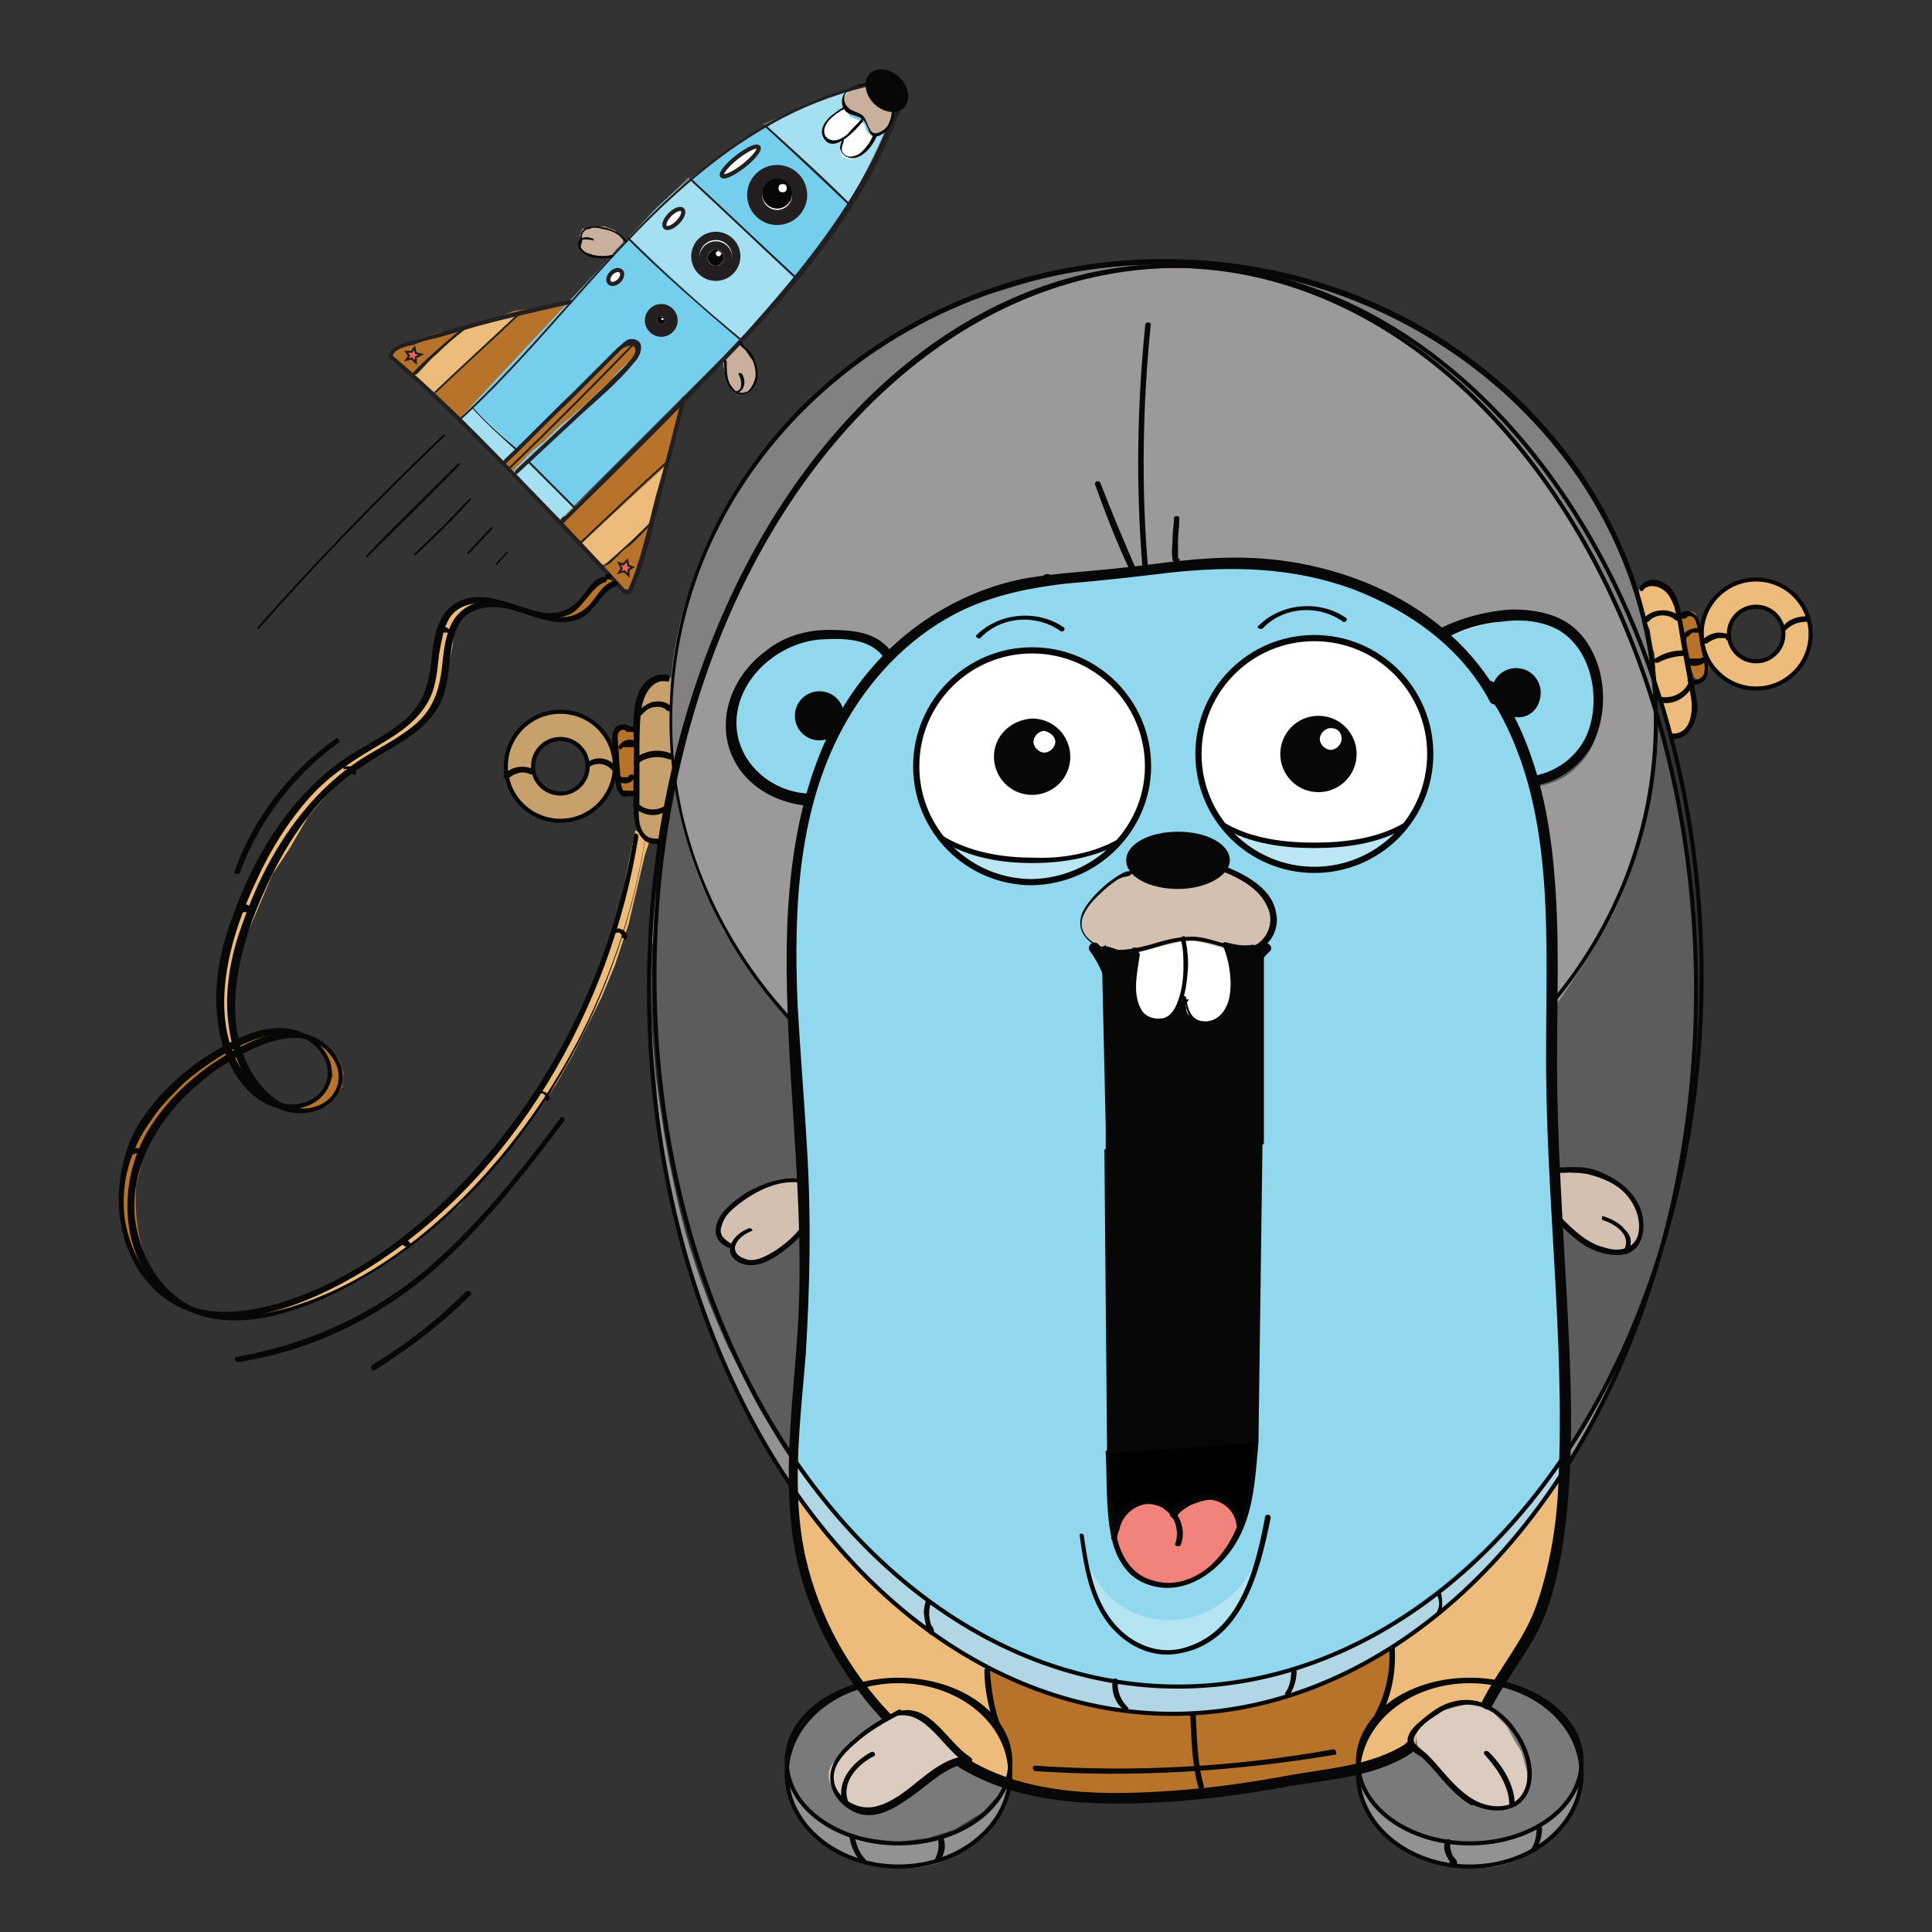 <?xml version="1.0" encoding="utf-8"?>
<!-- Generator: Adobe Illustrator 24.0.1, SVG Export Plug-In . SVG Version: 6.00 Build 0)  -->
<svg version="1.1" id="Layer_1" xmlns="http://www.w3.org/2000/svg" xmlns:xlink="http://www.w3.org/1999/xlink" x="0px" y="0px"
	 viewBox="0 0 141.7 141.7" style="enable-background:new 0 0 141.7 141.7;" xml:space="preserve">
<rect x="0" y="0" width="141.7" height="141.7" fill="#333333" stroke="none"/>
<style type="text/css">
	.st0{fill:#75CEEB;}
	.st1{fill:#FFFFFF;}
	.st2{opacity:0.61;fill:#75CEEB;}
	.st3{fill:#C9B09D;}
	.st4{opacity:0.55;fill:#E2DEDE;}
	.st5{opacity:0.8;fill:#EDBC7A;}
	.st6{fill:#B77329;}
	.st7{opacity:0.61;fill:#BEE6F0;}
	.st8{fill:#EE6459;}
	.st9{fill:#EDBC7A;}
	.st10{opacity:0.45;fill:#E2DEDE;}
	.st11{opacity:0.2;fill:#FFFFFF;}
	.st12{opacity:0.35;fill:#FFFFFF;}
	.st13{fill:#070707;}
	.st14{fill:none;stroke:#070707;stroke-width:0.455;stroke-miterlimit:10;}
	.st15{fill:#010101;}
	.st16{fill:none;stroke:#070707;stroke-width:0.303;stroke-miterlimit:10;}
	.st17{fill:#231F20;}
	.st18{fill:none;stroke:#231F20;stroke-width:0.152;stroke-miterlimit:10;}
	.st19{fill:none;stroke:#231F20;stroke-width:0.606;stroke-miterlimit:10;}
	.st20{fill:none;stroke:#231F20;stroke-width:0.303;stroke-miterlimit:10;}
</style>
<path class="st0" d="M58.9,86.7l-0.2-4.5l-0.6-7.1c0,0-0.3-11.9,1.4-16.5c0,0-8.3-1.4-4.7-8.9c0,0,4.8-5.9,10.4-1.8l0.6-0.2
	c0,0,4.4-5.5,16.2-5.7l10.5-0.8c0,0,8.3,0.9,13.6,5.2c0,0,7.1-3.6,10.3,1c0,0,3.9,7.2-3.5,9.7l-0.1,0.8l0.7,3.9l0.4,4.1l0.1,5.5
	l0,9.8l0.3,6.3l0.7,14.8v5.2l-0.4,4.2l-0.9,4.4l-1,2.9l-0.9,1.7l-1.9,3.3l-0.7,0.7c0,0-4.3-0.5-5.5,3l-2,1.1l-3.2,0.8l-4.8,0.8
	l-4.3,0.6l-3.8,0.5l-4.3,0l-3,0l-3.1-0.7l-2.7-0.7l-2-1.2v-0.4l-1.2-1.2l-1.1-1l-1-0.9l-1-0.2l-1.2,0.2l-1.2-1.4
	c0,0-5.5-5.7-5.5-15.9l0.5-8.7l0.3-5.3L58.9,86.7z"/>
<circle class="st1" cx="75.7" cy="56.2" r="8.5"/>
<circle class="st1" cx="96.4" cy="55.3" r="8.5"/>
<path class="st2" d="M69.5,61.5c0.3,0.2,0.6,0.4,1.1,0.6c0.7,0.3,1.4,0.5,2.4,0.7c1.3,0.2,3.2,0.5,5.6,0c0.8-0.2,2-0.4,3.3-1
	c-0.4,0.5-2.5,2.7-5.8,2.9c0,0-2.4,0.1-4.8-1.3c-0.3-0.2-0.8-0.5-1.3-1.1C69.7,62,69.6,61.7,69.5,61.5z"/>
<path class="st2" d="M90,60.7c0.5,0.2,1,0.5,1.7,0.7c0.2,0.1,1.1,0.3,2.2,0.5c2.9,0.5,5.3,0,5.7-0.1c0.9-0.2,2-0.5,3.4-1.1
	c-0.3,0.4-0.8,1-1.5,1.6c-1.9,1.5-3.9,1.6-4.6,1.7c-2.2,0.1-4.1-0.7-4.8-1.3c-0.6-0.5-1.3-1.1-1.3-1.1C90.4,61.2,90.2,60.9,90,60.7z
	"/>
<path class="st1" d="M83.2,69.7c-0.1,0.4-0.2,0.8-0.2,1.3c-0.1,0.7,0,1.3,0.1,1.8c0.2,0.5,0.5,1.1,0.7,1.6c0.1,0.1,0.4,0.4,0.8,0.6
	c0.4,0.2,0.8,0.2,1,0.2c0.2-0.1,0.5-0.2,0.7-0.5c0.2-0.2,0.3-0.4,0.4-0.5c0.4,0.3,0.8,0.5,1.2,0.8c0.3,0,0.7,0.1,1.2,0
	c0.4-0.1,0.8-0.2,1-0.4c0.1-0.2,0.4-0.5,0.6-1c0.1-0.4,0.1-0.7,0.1-0.9c0-0.6-0.1-1.2-0.1-1.8c-0.1-0.4-0.2-0.9-0.3-1.3
	c-0.5-0.2-1-0.3-1.6-0.5l-1.1-0.3l-0.9,0.1l-1,0.2l-1,0.3L83.2,69.7z"/>
<path class="st3" d="M83.2,63.9l-1.3,0.6l-1.1,0.9l-0.7,0.8l-0.5,0.5l-0.2,0.8v0.9l0.6,0.6l0.7,0.5l2.1,0.7l0.6-0.4l1.4-0.3l1.7-0.4
	l1.1-0.1l1.2,0.3l1.4,0.4l1.7,0.2L93,69l0.5-0.9l0-1l-0.2-0.7l-0.6-0.8L92,64.9l-0.7-0.4l-0.7-0.4L90,63.8c0,0-1-0.3-1-0.3
	C88.9,63.4,83.2,63.9,83.2,63.9z"/>
<polygon class="st3" points="58.7,86.6 57.7,86.6 56.6,86.8 55.6,87.2 54.5,87.8 53.7,88.5 52.9,89.4 52.7,89.9 52.7,90.6 
	53.1,91.1 53.6,91.4 53.8,91.9 54,92.2 54.6,92.5 55.5,92.6 56.5,92.3 57.1,91.8 58,91.1 58.7,90.5 59.1,89.9 58.9,87.8 "/>
<path class="st3" d="M114.2,89.3c0.1,0.1,0.9,0.9,0.9,0.9l1.3,1l1.3,0.7l1.2,0.1l0.8-0.3l0.6-0.6l0.2-0.8l-0.1-0.9l-0.6-1.4
	l-0.6-0.6l-0.9-0.6l-0.8-0.4l-1-0.3l-1.2-0.1l-1.3-0.2L114.2,89.3z"/>
<path class="st3" d="M65.9,125.5l-0.9,0.5l-1.1,0.6c0,0-0.7,0.5-0.8,0.6c-0.1,0.1-0.9,0.7-0.9,0.7s-0.5,0.5-0.6,0.7
	c-0.1,0.1-0.5,0.7-0.5,0.7s-1.1,1.2,0.8,2.8l0.9,0.5l1.2,0.1l0.9-0.3l0.8-0.4l1.1-0.8l1.5-1.1l0.9-0.6l1.1-0.5h0.5l-1.4-1.4l-0.8-1
	l-1.1-0.9l-0.7-0.2L65.9,125.5z"/>
<path class="st3" d="M103.8,127.7"/>
<path class="st3" d="M104,128.2l1,1.1l1.1,1.3l1.4,1.3l1.7,0.7h1.6l0.7-0.7l0.5-1V130l-0.4-1.5l-0.5-0.8l-0.6-1.1l-1-1l-0.9-0.4
	c0,0-1-0.2-1-0.2c0,0-2,0.5-2,0.5l-1,0.6l-0.8,0.9L104,128.2z"/>
<path class="st4" d="M57.8,130.4c0,0.1,0.6,1.3,0.6,1.3l1,1.2c0.8,0.6,2.4,1.8,4.7,2.2c1.9,0.3,3.4,0,4.1-0.1c1-0.2,2.4-0.5,3.8-1.7
	c1.1-0.9,1.7-1.9,2-2.5c-0.1,0.5-0.2,1-0.3,1.5c-0.1,0.4-0.4,0.9-0.7,1.4c-0.4,0.5-0.8,0.9-1.1,1.2c-0.5,0.4-1.4,1-2.5,1.5
	c-1.1,0.5-2.2,0.6-2.8,0.6c-0.7,0-1.7,0-2.8-0.2c-1.2-0.3-2.1-0.7-2.7-1.1c-0.7-0.4-1.5-1-2.3-2.1c-0.4-0.6-0.9-1.3-1-2.4
	C57.7,130.8,57.7,130.5,57.8,130.4z"/>
<path class="st4" d="M99.7,130.4c0,0.1,0.6,1.3,0.6,1.3l1,1.2c0.8,0.6,2.4,1.8,4.7,2.2c1.9,0.3,3.4,0,4.1-0.1c1-0.2,2.4-0.5,3.8-1.7
	c1.1-0.9,1.7-1.9,2-2.5c-0.1,0.5-0.2,1-0.3,1.5c-0.1,0.4-0.4,0.9-0.7,1.4c-0.4,0.5-0.8,0.9-1.1,1.2c-0.5,0.4-1.4,1-2.5,1.5
	c-1.1,0.5-2.2,0.6-2.8,0.6c-0.7,0-1.7,0-2.8-0.2c-1.2-0.3-2.1-0.7-2.7-1.1c-0.7-0.4-1.5-1-2.3-2.1c-0.4-0.6-0.9-1.3-1-2.4
	C99.7,130.8,99.7,130.5,99.7,130.4z"/>
<path class="st4" d="M48.1,65.1c-0.2,1.4-0.3,3-0.4,4.6c-0.1,1.7-0.1,3.2,0,4.7c0,1,0.1,2.4,0.3,4.1c0.2,1.8,0.3,4,0.8,6.7
	c0.3,1.8,0.8,4.2,1.6,7c0.3,1.3,0.8,2.8,1.4,4.4c0.9,2.5,1.8,4.3,2.2,5.2c0.9,1.8,2.1,4,3.6,6.4c1,1.5,2,2.8,2.9,3.8
	c1.5,1.8,2.8,3.2,3.4,3.9c1.2,1.2,2,1.9,2.3,2.2c0.7,0.6,1.3,1.1,1.8,1.4c1.5,1.1,3.4,2.4,5.8,3.4c4.6,2.1,8.7,2.6,11.6,2.7
	c1.6,0,3.7-0.1,6.1-0.5c0.8-0.2,3.9-0.8,7.6-2.6c2.9-1.4,5.1-3.1,6.9-4.5c1.1-1,2.2-2,3.3-3.2c5.3-5.6,8.4-11.7,10.2-16.6
	c-1.7,3.9-4.4,8.6-8.4,13.1c-1,1.2-2.1,2.2-3.1,3.2c-0.8,0.7-1.8,1.6-3.1,2.6c-2.6,1.9-4.8,3-5.8,3.5c-1.1,0.5-3,1.4-5.7,2.1
	c-1.7,0.4-4,0.9-6.9,0.9c-1.4,0-3.1-0.1-4.9-0.4c-1.9-0.3-3.5-0.8-4.9-1.2c-1.6-0.6-3-1.2-4-1.7c-2.2-1.1-3.8-2.3-4.8-3
	c-1-0.7-1.6-1.3-1.9-1.5c-0.8-0.7-1.5-1.4-2-1.9c-0.6-0.4-1.4-1.1-2.2-2.1c-0.3-0.4-0.5-0.6-0.7-0.8c-1.4-1.9-2-2.5-2.9-3.7
	c-1-1.4-1.6-2.5-2.5-4c-1.1-2-1.8-3.6-2.3-4.5c-0.9-2-1.5-3.5-1.7-4.1c-0.5-1.3-0.8-2.3-1.1-3.2c-0.7-2.3-1.1-4.3-1.5-6.2
	c-0.2-1-0.6-3.3-1-6.4c-0.1-1.2-0.2-2.2-0.3-3.7c-0.1-1.9,0-2.8,0-5.7C48.1,68.3,48.1,66.9,48.1,65.1z"/>
<path class="st5" d="M49.2,49.7l-0.7,0L47.6,50L47,50.8l-0.3,1.1c0,0-0.2,1.8-0.1,1.9c0.1,0.1,0.1,2,0.1,2s0.1,2.1,0,2.2
	c-0.1,0.2-0.1,1.6-0.1,1.6l0.2,1.3l0.7,0.6l0.6,0.2h0.4l0.5-2.1l0.5-1.8l0.2-1C49.6,56.7,49,54.2,49.2,49.7z"/>
<path class="st5" d="M39,56.6l-0.5-0.2l-0.6,0.1l-0.6,0.5l-0.2-0.5l0.1-0.9l0.2-0.9l0.6-1l0.7-0.7l0.9-0.5l1.4-0.3l1.3,0.2l1,0.4
	l0.8,0.7c0,0,0.7,0.9,0.7,1c0,0.1,0.2,0.7,0.3,0.8c0,0.1,0.1,0.9,0.1,0.9l-0.1,0.5l-0.4-0.5l-0.5-0.3c-0.1,0-0.3-0.1-0.5-0.1
	c-0.3,0-0.5,0.2-0.6,0.2c-0.1-0.2-0.2-0.5-0.3-0.7l-0.5-0.6l-0.5-0.3l-0.8-0.2h-0.5L40,54.5l-0.5,0.3l-0.2,0.5L39.1,56L39,56.6z"/>
<path class="st5" d="M37.3,57.5c0,0,0.5,0.9,0.5,0.9l0.6,0.7c0,0,2.7,2.3,5.3,0c0,0,1.2-1.1,1.3-2.5c0,0-0.7-1.4-1.9-0.6
	c0,0-0.2,1.6-1.2,1.9c0,0-1.7,0.6-2.3-0.4l-0.6-1l-0.9-0.2l-0.6,0.3l-0.2,0.3V57.5z"/>
<path class="st6" d="M45.7,58.2c0,0-1.2-2.6-0.2-4.8l1,0.1l0.1,1l0.1,2.3l-0.2,1.4H45.7z"/>
<path class="st7" d="M79.6,114.1c0.2,0.6,0.7,2,2,3.2c0.3,0.3,2.1,1.7,4.6,1.5c2.1-0.1,3.5-1.3,4-1.7c1.6-1.4,2.1-3,2.3-3.7
	c-0.1,0.5-0.3,1.3-0.6,2.1c-0.2,0.7-0.7,1.9-1.5,2.9c-0.4,0.5-2.3,2.8-5,2.7c-0.3,0-1.9-0.1-3.2-1.3c-0.6-0.5-0.9-1.2-1.3-1.9
	c-0.5-0.9-0.7-1.7-0.9-2.2C79.8,115.1,79.7,114.5,79.6,114.1z"/>
<polygon class="st8" points="81.8,112.6 82.1,113.9 82.9,115.2 83.9,115.9 85.2,116.3 86.8,116.1 88.1,115.5 89.3,114.5 90.2,113.4 
	90.8,112.4 91,111.2 89.3,109.3 87.3,109.4 84.7,109.7 82.1,110.5 "/>
<path class="st9" d="M120.2,43.2c0,0,1.6-1.1,2.5,0.4l1.1,5.1l0.5,2.5l-0.1,1.6l-0.7,0.8l-0.9,0.4l-0.4-1.4l-0.7-2l-0.1-1.3
	c0,0,0-1.3-0.1-1.5s-0.3-1.6-0.3-1.6l-0.6-1.3L120.2,43.2z"/>
<polygon class="st9" points="125,47 124.9,45.7 125.3,44.5 126,43.6 126.7,43.1 128.2,42.5 129.4,42.5 130.5,42.9 131.5,43.6 
	132.2,44.5 132.5,45 132.5,45.4 132,45.4 131.3,45.7 130.9,46 130.4,45.2 129.8,44.7 128.8,44.5 128.3,44.5 127.5,44.9 127.1,45.4 
	126.7,46.5 125.8,46.6 "/>
<path class="st9" d="M126.7,46.8c0.1,0.1,0.1,0.3,0.2,0.6c0.1,0.2,0.2,0.4,0.3,0.5c0.3,0.2,0.5,0.4,0.8,0.6l1.3,0.1l0.7-0.4l0.5-0.6
	l0.3-1l0.1-0.5l0.8-0.5l0.8-0.1l0.3,0.8c0,0.3-0.1,0.6-0.1,0.9c0,0.3-0.1,1-0.5,1.6c-0.5,0.7-1.1,1.1-1.4,1.2
	c-0.3,0.2-1,0.5-1.9,0.5c-0.7,0-1.3-0.2-1.7-0.3c-0.3-0.1-0.6-0.3-1-0.6c-0.5-0.4-0.7-0.8-0.9-1.1c-0.1-0.2-0.2-0.4-0.3-0.8
	c-0.1-0.4-0.1-0.6,0-0.7c0.1-0.3,0.5-0.3,0.8-0.4C126.1,46.6,126.5,46.6,126.7,46.8z"/>
<path class="st6" d="M123.3,45.3c0.1-0.3,0.4-0.3,0.4-0.4c0.1,0,0.3-0.1,0.5,0c0.1,0,0.2,0.1,0.3,0.5c0.1,0.2,0.1,0.4,0.2,0.7
	c0.1,0.3,0.1,0.5,0.2,0.9c0.1,0.8,0.1,0.7,0.2,0.9c0.1,0.4,0.1,0.5,0.2,0.8c0.1,0.4,0,0.6,0,0.6c0,0.1-0.1,0.4-0.4,0.5
	c0,0-0.3,0.1-0.5,0c-0.1-0.1-0.2-0.1-0.2-0.3c-0.2-0.4-0.2-0.7-0.2-0.8c0-0.3,0,0-0.2-1c-0.2-1.1-0.1-1-0.2-1.2
	c-0.1-0.2-0.1-0.4-0.2-0.8C123.2,45.6,123.2,45.4,123.3,45.3z"/>
<path class="st10" d="M58.1,75.1c-0.4-0.5-0.7-1-1.1-1.4c-0.5-0.6-1-1.3-1.6-1.9c-0.4-0.6-0.8-1.3-1.2-1.9c-0.4-0.5-0.7-1.1-1.1-1.6
	c-0.5-1-0.9-2-1.4-2.9c-0.6-1.3-1.1-2.8-1.6-4.7c-0.3-1.4-0.5-2.6-0.6-3.7c-0.3-1.5-0.4-3.3-0.4-5.3c0.1-4.8,1.4-8.6,2.6-11.1
	c1.2-2.8,3.8-7.7,9-12.2c5-4.4,10.2-6.4,13.1-7.2c3.3-1.1,9.9-2.7,18-1.3c7,1.2,12.1,4.1,14.9,5.9c2.1,1.6,4.9,3.8,7.5,7.1
	c2.3,2.9,3.9,5.7,4.9,7.9c0.6,1.7,1.3,3.8,1.7,6.1c0.7,3.6,0.7,6.7,0.6,9.2c-0.2,1.6-0.5,3.6-1.1,5.8c-0.7,2.3-1.5,4.2-2.3,5.7
	c-0.5,0.9-1.1,1.9-1.7,2.9c-0.8,1.2-1.6,2.4-2.3,3.4c-0.2-3.8-0.4-7.7-0.7-11.5l-0.6-4.7c0.5-0.1,1.8-0.3,2.9-1.4
	c1.4-1.3,1.6-2.8,1.6-3.3c0.1-0.5,0.3-1.6,0-2.9c-0.3-1.4-1-2.3-1.4-2.7c-0.3-0.4-1.1-1.2-2.3-1.6c-1.5-0.5-2.7-0.3-3.2-0.2
	c-0.7,0.1-1.5,0.2-2.3,0.5c-0.8,0.2-1.5,0.5-2,0.8c-1.1-0.9-2.6-1.9-4.4-2.8c-1.4-0.7-2.7-1.2-3.9-1.6c-1.7-0.4-3.9-0.8-6.4-0.9
	c-2.2-0.1-4.1,0.1-5.7,0.3c-2.1,0.1-4.3,0.3-6.8,0.6c-2,0.3-4,0.6-5.7,1c-1.1,0.4-2.4,0.9-3.9,1.7c-1.7,1-3,2-4,2.9
	c-0.4-0.4-1.3-1-2.7-1.3c-1.1-0.2-1.9-0.1-2.5,0c-0.5,0-1.3,0.1-2.1,0.4c-1.3,0.5-2.1,1.2-2.5,1.7c-0.4,0.4-0.9,1-1.3,1.9
	c-0.5,1.1-0.5,2.1-0.5,2.7c0.1,0.5,0.2,1.5,0.9,2.5c0.6,1,1.5,1.6,1.9,1.9c0.4,0.2,0.9,0.5,1.6,0.6c0.6,0.2,1.1,0.2,1.5,0.2
	c-0.5,2-0.9,4.3-1.1,6.8C57.9,68.9,57.9,72.2,58.1,75.1z"/>
<path class="st11" d="M50.4,89.7c-0.8-2.9-1.4-6.2-1.9-9.9c-0.6-4.8-0.6-9.2-0.4-12.8c0.1-2.6,0.5-5.5,1.1-8.7
	c0.8-4.2,2-7.9,3.2-10.9c0.9-2.6,2.4-6,4.7-9.7c1.2-1.9,3-4.8,6.2-8c2-1.9,4.9-4.5,9.1-6.8c1.6-0.7,3.2-1.3,4.8-2
	C80,20,84.4,19,89.6,19.6c10,1.1,16.4,7.4,19.3,10.2c2.3,2.3,5.5,5.9,8.1,11.2c0.8,1.6,1.5,3.2,2.3,4.8c1.9,4.1,2.6,7.4,3.1,9.7
	c1.4,5.9,1.8,10.6,1.9,11.9c0.5,6.3,0,11.2-0.3,13.7c-0.8,6.7-2.6,12.5-4.6,17.4c-1.3,3-3.4,6.9-6.7,10.9
	c-4.1,5.1-8.6,8.3-11.8,10.3c-2.1,1.2-5.1,2.7-9.1,3.5c-7.1,1.4-12.9-0.3-15.6-1.3c-2.2-0.9-4.8-2.1-7.4-3.9
	c-6.6-4.5-10.3-10.2-12.3-13.8c-1.1-1.9-2.3-4.2-3.4-6.7C52,94.8,51,92.1,50.4,89.7z"/>
<path class="st12" d="M57.8,130.4l-0.1-1.8l1.1-2.4l1.7-1.2l2.2-1.2l2-0.6l2.2,0l1.9,0.4l2.2,1l1.9,1.4l1,1.6l0.2,1.4l-0.1,1.5
	l-0.8,1.2l-1.1,1.2l-2.1,1.3l-1.9,0.6l-2.3,0.3l-2.4-0.3C63.5,134.9,59.1,134.3,57.8,130.4z"/>
<polygon class="st12" points="99.9,130.8 99.6,130.1 99.7,128.6 100.4,127.1 101.4,125.8 102.6,124.9 103.8,124.2 105.5,123.6 
	107.5,123.4 109.5,123.4 111.4,123.9 113.6,125.2 114.9,126.6 115.8,127.7 116,129.2 116,130.1 115.5,131.3 114.8,132.4 
	113.4,133.6 111.9,134.4 109.9,135 107.8,135.2 105.8,135 104.3,134.6 102.8,133.9 101.6,133.1 100.5,131.8 "/>
<path class="st9" d="M73.2,126.6l-0.5-1.7l-0.3-2.4c0,0-9.9-6-14.2-13.4l0.2,3l0.8,3.6l0.9,2.8l0.9,1.9l1.4,2.3l0.5,0.7l2,2.6
	l0.8-0.4l1.3,0.1l1,0.7l0.7,0.8l0.8,0.8l0.9,1l1,0.8l1.6,0.5l0.8,0.3l0.1-2L73.2,126.6z"/>
<polygon class="st9" points="102.2,121 102.1,122.5 101.8,124 101.3,125.5 100.5,126.9 99.7,128.3 99.7,129.6 102.2,129.1 
	103.8,128.1 103.9,126.9 105.1,125.8 106.4,125.1 108,124.9 109,125.1 110.9,122.3 112.4,119.3 113.4,116.5 114.4,113.4 
	114.5,110.8 114.7,108.4 113.2,110.2 111.1,112.8 109.7,114.4 107.8,116.4 106.1,118 103.9,119.7 "/>
<path class="st6" d="M73.1,126.1l-0.4-1.9l-0.2-1.9c0,0,6.4,3.4,12.6,3.4c0,0,6.1,0.4,12.4-2.4l4.7-2.4l-0.1,1.6l-0.4,1.7l-0.4,1.3
	l-1.2,1.5l-0.5,1.7l0.1,0.8l-11.1,1.8l-9,0.4l-2.5-0.3l-3.1-0.8l0.1-1.5l-0.5-1.9L73.1,126.1z"/>
<polygon class="st6" points="33.7,30.7 35.8,28.9 39.3,25.2 41.8,22.2 40.2,22.5 37.7,22.8 35.2,23.8 32.1,24.4 29.8,25.2 
	28.6,25.8 28.7,26.1 29.5,27 "/>
<polygon class="st6" points="41.1,38.1 50.2,29.5 46.9,41.7 46.1,43.6 45.8,43.5 "/>
<path class="st0" d="M33.7,30.7L48,15.4c0,0,6.9-7,15.7-9.2c0,0.2,0.2,0.8,0.7,1.2C64.8,7.9,65.4,8,65.6,8c-0.9,2.2-2.1,4.8-3.7,7.5
	c-2.5,4.1-5.2,7.2-7.6,9.4c-4.4,4.4-8.8,8.8-13.2,13.2L33.7,30.7z"/>
<polygon class="st9" points="31.9,28.9 38.3,22.9 34.1,24 30.3,27.4 "/>
<path class="st9" d="M42.7,39.8l6.3-5.8l-1.1,4.3c-0.7,0.6-1.2,1.1-1.6,1.5c-0.4,0.5-0.8,0.9-1.5,1.3c-0.3,0.2-0.5,0.3-0.7,0.3
	C43.6,40.9,43.1,40.4,42.7,39.8z"/>
<path class="st1" d="M61.9,7.8l-0.8,0.5c-0.2,0.3-0.5,0.6-0.7,0.9c0,0.2-0.1,0.5-0.1,0.7c0.2,0.1,0.3,0.3,0.5,0.4c0.3,0,0.6,0,0.9,0
	c0,0.2-0.1,0.4-0.1,0.7c0.1,0.2,0.1,0.3,0.2,0.5c0.1,0,0.5,0.3,0.9,0.1c0.5-0.2,0.7-0.6,0.7-0.6c0.2-0.3,0.5-0.6,0.7-0.9
	c-0.1-0.1-0.3-0.2-0.5-0.4c-0.2-0.3-0.1-0.5-0.3-0.7c-0.3-0.3-0.6-0.2-1-0.5C62.1,8.1,62,7.9,61.9,7.8z"/>
<path class="st1" d="M55.6,15.3l-0.4-1.6l1.2-1.2h1.4c0,0,1.3,1.1,1.1,1.2s0.1,1.3-0.1,1.3S57.6,16,57.4,16c-0.2,0-1.4-0.1-1.4-0.1
	L55.6,15.3z"/>
<path class="st1" d="M51,19.4v-1.2l1-0.7h1.3l0.6,0.9c0,0,0.1,1-0.1,1.1c-0.2,0.1-1.1,0.8-1.1,0.8L51.5,20L51,19.4z"/>
<polygon class="st1" points="48,23.4 48.5,22.8 49.4,23.1 49.2,24 48.5,24.4 47.8,24 "/>
<polygon class="st1" points="44.7,20.7 44.6,20.3 45.1,19.7 45.6,19.7 45.6,20.3 45,20.7 "/>
<polygon class="st1" points="48.8,16.5 48.9,16 49.5,15.6 50,15.4 50,15.8 49.7,16.3 49.1,16.7 "/>
<polygon class="st1" points="53,12.8 53.4,12.2 54.2,11.5 54.9,10.9 55.6,10.8 55.5,11.1 54.9,11.8 54.4,12.2 53.6,12.6 "/>
<path class="st6" d="M37,34c0.5-0.6,1.1-1.2,1.6-1.8l2.7-2.4l1.9-2.1l1.4-1.4c0.4-0.4,0.9-0.8,1.3-1.2c0.2,0,0.4,0,0.6,0
	c0,0,0.2,0.2,0.2,0.5c0,0.4-0.3,0.6-0.3,0.6c-0.3,0.3-0.5,0.6-0.8,0.8c-0.3,0.3-0.6,0.6-0.8,0.9c-0.4,0.4-0.8,0.7-1.2,1.1
	c-0.4,0.4-0.8,0.8-1.2,1.1c-0.4,0.4-0.8,0.7-1.3,1.1c-0.4,0.4-0.8,0.8-1.2,1.2c-0.4,0.3-0.8,0.6-1.2,1c-0.3,0.4-0.7,0.7-1,1.1
	C37.5,34.5,37.2,34.3,37,34z"/>
<polygon class="st3" points="44.7,18.9 44.1,18.8 43.4,18.8 42.8,18.4 42.4,18 42.5,17.6 42.7,17.5 42.5,17.3 42.7,16.8 43.3,16.7 
	44.3,16.6 45.1,16.9 45.7,17.6 45.7,17.8 45.2,18.3 "/>
<polygon class="st3" points="53,26.4 53.1,27.1 53.4,28 53.7,28.4 53.9,28.7 54.4,28.8 54.9,28.7 55.3,28.1 55.5,27.6 55.5,27 
	55.3,26.5 55,26.2 54.7,25.7 54.2,25.2 "/>
<polygon class="st3" points="62.3,6.6 61.9,7 61.8,7.4 61.8,7.8 62,8.1 62.4,8.3 63,8.5 63.4,8.8 63.6,9.2 63.8,9.7 64,9.9 
	64.4,9.9 64.9,9.7 65.2,9.4 65.7,8.1 65.6,7.6 64.3,6.7 63.6,6.2 "/>
<polygon class="st8" points="30,26.1 29.8,25.7 30.2,25.8 30.5,25.5 30.5,25.8 30.9,26.1 30.5,26.2 30.5,26.6 30.3,26.4 29.8,26.5 
	"/>
<polygon class="st8" points="45.5,41.6 45.4,41.3 45.7,41.4 46,41.1 46.1,41.5 46.4,41.6 46.1,41.8 46.1,42.2 45.8,41.9 45.4,42 "/>
<path class="st12" d="M33.7,30.7c0.1,0,1-0.8,1-0.8l3.2,3l-1,1L33.7,30.7z"/>
<path class="st12" d="M37.8,34.8l3.3,3.5l1.1-1c-1.2-1.2-2.3-2.3-3.5-3.5C38.4,34.2,38.1,34.5,37.8,34.8z"/>
<polygon class="st12" points="46.1,17.4 54.3,25 58.4,20.6 50.5,13 "/>
<polygon class="st12" points="56,9.1 62.3,14.9 63.6,12.8 64.9,9.7 64.4,9.9 64.2,9.9 63.5,10.8 62.8,11.5 62.3,11.4 61.8,11.4 
	61.6,10.9 61.7,10.2 61.1,10.3 60.5,10.1 60.3,9.7 60.7,8.7 61.4,8 61.8,7.8 61.8,7.4 62.3,6.6 60.5,7.2 58.5,8 "/>
<path class="st6" d="M44.6,42.3l-0.5,0.3l-0.6,0.6l-0.4,0.5l-0.5,0.4l-0.5,0.5l-0.5,0.3h-0.6l-0.6,0.3l0.7,0.2
	c0.4-0.1,0.8-0.1,1.3-0.2c0.2-0.1,0.5-0.3,0.7-0.4l0.9-1l0.5-0.7l0.5-0.4c0-0.1-0.1-0.2-0.1-0.3C44.9,42.4,44.7,42.4,44.6,42.3z"/>
<path class="st9" d="M18.5,79.7l-1-1.3l-0.5-1.3l-0.4-1.3l-0.2-1.2l-0.1-1.5l0.2-1.9l0.4-1.9l0.6-1.8l1-3l1.7-2.9l2.3-3.1l2.6-2.4
	l3.5-2.1l2-1.6l0.9-1.3l0.6-2.7l0.5-2.3l0.6-1.3l1.2-0.7l1.7-0.1l0.9,0.3l-1.4,0.1l-1.2,0.3l-0.7,0.7c0,0-0.4,0.7-0.4,0.8
	c0,0.1-0.1,1.1-0.1,1.1l-0.3,1.5c0,0-0.2,1.2-0.2,1.3c0,0.1-0.6,1.7-0.6,1.7l-1.1,1.3l-1.5,1.1l-2,1.2L26,56.4L24.2,58l-1.6,1.9
	l-1.4,2.4l-1.2,1.8l-2,4.7L17.2,72l-0.1,2.1l0.1,1.6l0.6,2.2l0.6,1.4l0.6,1.2L18.5,79.7z"/>
<polygon class="st6" points="21.7,81.2 23.1,80.8 23.8,80 24.4,78.9 24.2,78 23.8,77.2 23.4,76.6 24.4,77.1 24.9,77.8 25.2,78.7 
	25.1,79.7 24.6,80.5 24,81.1 23.2,81.4 22.3,81.5 "/>
<path class="st6" d="M21.1,76l-2.6,0.8l-1.4,0.8l-2.9,2.1l-2,2.2l-1,1.5l-0.7,1.5l-0.5,2c0,0-0.6,5.4,2.5,7.9h-0.5l-0.7-0.7
	l-1.1-1.3c0,0-2.3-3.6-0.3-8.9l1.8-2.6l2.1-2.2l2.7-1.9l2.2-1.1l1.9-0.4L21.1,76z"/>
<polygon class="st9" points="18,96.4 20.3,95.8 23.5,94.8 25.5,93.6 28.6,91.6 31.2,89.6 33.9,87 36.1,84.6 38.7,81.1 40.8,77.8 
	43,73.6 44.3,70.4 45.2,67.7 46.6,60.9 47.7,61.5 47.3,62.7 46.1,67.8 45.1,70.8 44.1,73.2 42,77.4 40.8,79.5 38.6,82.7 36.1,85.8 
	33.7,88.4 30.6,91 27.6,93.1 24.7,94.7 22.4,95.7 20.1,96.4 18.8,96.6 "/>
<g>
	<g>
		<path class="st13" d="M83,64.1c0.1,0,0.1,0,0.2,0c0-0.1,0-0.2,0-0.3c-0.2,0.1-0.5,0.1-0.8,0.2c-0.4,0.2-0.8,0.5-1.2,0.8
			c-0.7,0.6-1.4,1.3-1.8,2.1c-0.9,2.2,2,3.2,3.7,3c1.3-0.2,2.5-0.8,3.8-0.9c1.2-0.1,2.2,0.3,3.3,0.6c0.8,0.2,1.7,0.4,2.5-0.2
			c0.7-0.5,1.1-1.5,0.9-2.4c-0.3-2.1-2.9-3.2-4.7-3.8c-0.2-0.1-0.3,0.3-0.1,0.4c1.5,0.5,3.4,1.3,4.1,2.8c0.5,0.9,0.3,2-0.5,2.7
			c-0.7,0.6-1.8,0.3-2.6,0.1c-0.8-0.2-1.5-0.5-2.4-0.5c-1.1,0-2.1,0.3-3.1,0.6c-1.2,0.3-2.4,0.6-3.6,0.1c-0.9-0.4-1.6-1.1-1.3-2.1
			c0.3-0.9,1.2-1.7,1.9-2.3c0.3-0.2,0.6-0.5,0.9-0.6c0.2-0.1,0.5-0.1,0.7-0.2c0.1-0.1,0.1-0.3,0-0.3c-0.1,0-0.3,0-0.4,0
			C82.7,63.8,82.8,64.1,83,64.1L83,64.1z"/>
	</g>
</g>
<path class="st14" d="M84.2,56.2c0-4.7-3.8-8.5-8.5-8.5c-4.7,0-8.5,3.8-8.5,8.5c0,4.7,3.8,8.5,8.5,8.5
	C80.4,64.6,84.2,60.8,84.2,56.2z"/>
<path class="st13" d="M90.2,63.1c0-1.2-1.7-2.1-3.8-2.1c-2.1,0-3.8,0.9-3.8,2.1c0,1.2,1.7,2.1,3.8,2.1
	C88.5,65.2,90.2,64.2,90.2,63.1z"/>
<path class="st13" d="M72.9,55.5c0,1.5,1.2,2.8,2.8,2.8c1.5,0,2.8-1.2,2.8-2.8c0-1.5-1.2-2.8-2.8-2.8C74.1,52.8,72.9,54,72.9,55.5z
	 M77.4,54.4c0,0.4-0.4,0.8-0.8,0.8c-0.4,0-0.8-0.4-0.8-0.8c0-0.4,0.4-0.8,0.8-0.8C77,53.7,77.4,54,77.4,54.4z"/>
<g>
	<g>
		<path class="st13" d="M86.6,68.9c0.2,0.7,0.2,1.4,0.2,2c0,0.8-0.1,1.7-0.4,2.5c-0.2,0.6-0.6,1.3-1.3,1.3c-1,0.1-1.7-0.7-1.9-1.6
			c-0.3-1.1-0.1-2.3,0.2-3.4c0.1-0.2-0.3-0.3-0.4-0.1c-0.5,1.8-0.8,5,1.7,5.4c1.9,0.3,2.3-2.3,2.4-3.6c0.1-0.9,0-1.8-0.2-2.7
			C86.9,68.6,86.5,68.7,86.6,68.9L86.6,68.9z"/>
	</g>
</g>
<g>
	<g>
		<path class="st13" d="M81.1,106.6c0.1,2,0,4.1,0.4,6.1c0.3,1.4,1,2.8,2.4,3.4c3,1.3,6-1.1,7.2-3.8c0.9-2,1-4.3,1.2-6.5
			c0-0.2-0.4-0.2-0.4,0c-0.3,3.2-0.6,6.8-3.2,9.1c-1.2,1-2.7,1.5-4.2,1c-1.5-0.4-2.3-1.8-2.6-3.2c-0.4-2-0.3-4.1-0.4-6.1
			C81.4,106.3,81,106.3,81.1,106.6L81.1,106.6z"/>
	</g>
</g>
<g>
	<g>
		<path class="st13" d="M82.1,112.2c0.2-1.2,1.5-2.2,2.7-1.8c1.2,0.3,1.8,1.7,1.4,2.8c-0.1,0.2,0.3,0.3,0.4,0.1c0.4-1,0-2.2-0.9-2.9
			c-0.9-0.7-2.1-0.6-3,0.1c-0.5,0.4-0.9,1-0.9,1.6C81.7,112.4,82,112.5,82.1,112.2L82.1,112.2z"/>
	</g>
</g>
<g>
	<g>
		<path class="st13" d="M79.2,112.7c0.3,2.2,0.7,4.6,2.1,6.4c1.2,1.5,3,2.5,5,2.2c4.8-0.7,6.1-6,6.9-10c0-0.2-0.3-0.3-0.4-0.1
			c-0.7,3.7-1.8,8.6-6.1,9.7c-2,0.5-4-0.5-5.2-2.1c-1.3-1.7-1.7-4-2-6.1C79.5,112.4,79.1,112.4,79.2,112.7L79.2,112.7z"/>
	</g>
</g>
<g>
	<g>
		<path class="st13" d="M69.1,61.7c2,1.2,4.3,1.6,6.6,1.6c2.3,0,4.6-0.4,6.6-1.5c0.2-0.1,0-0.4-0.2-0.3c-1.9,1.1-4.2,1.5-6.4,1.4
			c-2.2,0-4.5-0.4-6.4-1.5C69.1,61.2,68.9,61.5,69.1,61.7L69.1,61.7z"/>
	</g>
</g>
<g>
	<g>
		<path class="st13" d="M81.8,111.9c0.1-1,0.3-2,0.3-3c-0.1,0-0.3,0-0.4,0c-0.1,0.8-0.1,1.6-0.2,2.5c0.1,0,0.3,0,0.4,0
			c0-0.6,0.1-1.2,0.2-1.7c-0.1,0-0.2,0-0.4-0.1c0,0.5-0.1,1-0.1,1.6c0,0.2,0.3,0.2,0.4,0.1c0.1-0.4,0.2-0.7,0.3-1.1
			c-0.1,0-0.2-0.1-0.4-0.1c-0.1,0.3-0.2,0.7-0.3,1c0.1,0,0.2,0.1,0.3,0.1c0.1-0.3,0.3-0.5,0.6-0.7c-0.1-0.1-0.2-0.1-0.3-0.2
			c-0.1,0.4-0.4,0.8-0.6,1.1c0.1,0.1,0.2,0.2,0.3,0.3c0.3-0.4,0.6-0.8,0.9-1.2c0.2-0.2-0.1-0.4-0.3-0.3c-0.2,0.1-0.3,0.3-0.4,0.5
			c-0.1,0.2,0.1,0.4,0.3,0.2c0.2-0.2,0.4-0.3,0.5-0.5c-0.1-0.1-0.2-0.2-0.3-0.3c-0.1,0.1-0.2,0.1-0.3,0.1c0,0.1,0.1,0.2,0.1,0.3
			c0.2-0.2,0.4-0.3,0.6-0.3c-0.1-0.1-0.2-0.2-0.2-0.2c0,0.1-0.1,0.1-0.1,0c-0.1-0.1,0.1-0.2,0.1-0.2c-0.1-0.1-0.1-0.2-0.2-0.2
			c0,0.1-0.1,0.2-0.2,0.2c0.1,0,0.2,0.1,0.3,0.1c-0.1-0.2-0.1-0.4,0-0.6c-0.1,0-0.2-0.1-0.4-0.1c0,0.2-0.1,0.4-0.2,0.5
			c0.1,0,0.2,0.1,0.4,0.1c0-0.4,0-0.7,0-1.1c-0.1,0-0.3,0-0.4,0c0,0.3,0,0.6,0,0.9c0.1,0,0.3,0,0.4,0c0-0.6-0.1-1.2-0.1-1.8
			c0-0.2-0.4-0.2-0.4,0c-0.1,0.5-0.1,1.1-0.2,1.6c0.1,0,0.3,0,0.4,0c0-0.7-0.1-1.4-0.1-2.1c0-0.2-0.4-0.2-0.4,0c0,0.7,0,1.4,0.1,2.1
			c0.1,0,0.3,0,0.4,0c-0.1-0.9-0.2-1.7-0.4-2.5c0-0.2-0.4-0.2-0.4,0.1c0,0.9,0.1,1.7,0.2,2.6c0,0.2,0.4,0.2,0.4-0.1
			c-0.1-0.8-0.2-1.6-0.3-2.4c0-0.2-0.4-0.2-0.4,0c0,0.9,0.1,1.8,0.3,2.7c0,0.2,0.4,0.2,0.4-0.1c0-0.8-0.1-1.6-0.2-2.4
			c0-0.2-0.4-0.2-0.4,0c0,0.5,0,1,0,1.4c0,0.2,0.4,0.2,0.4,0c0-0.5-0.1-1-0.1-1.5c0-0.2-0.4-0.2-0.4,0c0,0.4,0,0.8,0,1.2
			c0.1,0,0.2,0,0.4-0.1c-0.1-0.3-0.1-0.6-0.1-0.9c-0.1,0-0.3,0-0.4,0c0,0.4,0.1,0.9,0.2,1.3c0.1,0.2,0.4,0.1,0.4-0.1
			c-0.1-0.4-0.2-0.8-0.2-1.2c0-0.2-0.4-0.2-0.4,0c0,0.3,0,0.7,0.1,1c0.1,0.2,0.4,0.2,0.4-0.1c0-0.4,0-0.8,0-1.2c-0.1,0-0.3,0-0.4,0
			c0,0.5,0.1,1,0.1,1.5c0.1,0,0.3,0,0.4,0c0-0.5-0.1-1,0-1.4c-0.1,0-0.3,0-0.4,0c0.1,0.8,0.2,1.6,0.2,2.4c0.1,0,0.2,0,0.4-0.1
			c-0.1-0.8-0.2-1.7-0.2-2.6c-0.1,0-0.3,0-0.4,0c0.1,0.8,0.2,1.6,0.3,2.4c0.1,0,0.2,0,0.4-0.1c-0.1-0.8-0.2-1.6-0.2-2.5
			c-0.1,0-0.2,0-0.4,0.1c0.2,0.8,0.3,1.6,0.4,2.4c0,0.2,0.4,0.2,0.4,0c0-0.7,0-1.4-0.1-2.1c-0.1,0-0.3,0-0.4,0
			c0,0.7,0.1,1.4,0.1,2.1c0,0.2,0.4,0.2,0.4,0c0.1-0.5,0.1-1.1,0.2-1.6c-0.1,0-0.3,0-0.4,0c0,0.6,0.1,1.2,0.1,1.8
			c0,0.2,0.4,0.2,0.4,0c0-0.3,0-0.6,0-0.9c0-0.2-0.4-0.2-0.4,0c0,0.4,0,0.7,0,1.1c0,0.2,0.2,0.3,0.4,0.1c0.2-0.2,0.2-0.5,0.2-0.7
			c0-0.2-0.3-0.3-0.4-0.1c-0.1,0.3-0.2,0.6,0,0.9c0,0.1,0.2,0.2,0.3,0.1c0.2-0.1,0.3-0.3,0.4-0.5c0-0.1-0.1-0.3-0.2-0.2
			c-0.4,0-0.7,0.5-0.4,0.8c0.2,0.3,0.7,0.2,0.8-0.2c0-0.2-0.1-0.3-0.2-0.2c-0.3,0-0.6,0.2-0.8,0.4c-0.1,0.1,0,0.3,0.1,0.3
			c0.2,0,0.4-0.1,0.6-0.3c0.2-0.2-0.1-0.4-0.3-0.3c-0.2,0.2-0.4,0.3-0.5,0.5c0.1,0.1,0.2,0.2,0.3,0.2c0.1-0.2,0.2-0.3,0.3-0.4
			c-0.1-0.1-0.2-0.2-0.3-0.3c-0.3,0.4-0.6,0.8-0.9,1.2c-0.2,0.2,0.1,0.5,0.3,0.3c0.3-0.4,0.6-0.8,0.7-1.3c0.1-0.2-0.2-0.3-0.3-0.2
			c-0.3,0.2-0.5,0.5-0.6,0.9c-0.1,0.2,0.2,0.3,0.3,0.1c0.2-0.3,0.3-0.7,0.4-1.1c0-0.2-0.3-0.3-0.4-0.1c-0.1,0.4-0.2,0.7-0.3,1.1
			c0.1,0,0.2,0,0.4,0.1c0-0.5,0.1-1,0.1-1.6c0-0.2-0.3-0.2-0.4-0.1c-0.2,0.6-0.3,1.2-0.3,1.8c0,0.2,0.4,0.2,0.4,0
			c0.1-0.8,0.1-1.6,0.2-2.5c0-0.2-0.4-0.2-0.4,0c-0.1,1-0.2,1.9-0.3,2.9C81.4,112.1,81.7,112.2,81.8,111.9L81.8,111.9z"/>
	</g>
</g>
<g>
	<g>
		<path class="st13" d="M81.4,109.2c0,0.1,0.1,0.1,0.1,0.2c0,0,0.1,0.1,0.1,0.1c0,0,0.1,0,0.1,0c0.1,0,0.1-0.1,0.1-0.2
			c0-0.1-0.1-0.3-0.1-0.4c-0.1,0-0.2,0.1-0.4,0.1C81.5,109.1,81.5,109.1,81.4,109.2C81.5,109.2,81.5,109.3,81.4,109.2
			C81.5,109.3,81.5,109.3,81.4,109.2C81.5,109.3,81.5,109.3,81.4,109.2c0.1,0.1,0.1,0.1,0.1,0.1c0,0.1,0,0.3,0,0.4
			c0.1,0,0.3,0,0.4,0c0-0.3,0-0.5,0-0.8c0-0.1-0.1-0.2-0.2-0.2c-0.1,0-0.2,0-0.2,0.1C81.5,109,81.5,109.1,81.4,109.2
			c0.1,0.1,0.1,0.2,0.1,0.3c0,0,0.1,0.1,0.1,0.1c0,0,0.1,0,0.1,0c0,0,0.1-0.1,0.1-0.1c0-0.1,0-0.1,0-0.1c0,0,0,0,0,0c0,0,0,0,0-0.1
			c0,0,0,0,0-0.1c0,0,0,0,0,0c0,0,0,0,0,0c0,0,0-0.1,0-0.1c0,0,0,0,0-0.1c0,0,0,0,0,0c0,0,0,0,0,0c-0.1,0-0.2,0-0.4-0.1
			c0,0.3,0,0.5,0,0.8c0,0.1,0.1,0.2,0.2,0.2c0,0,0.1,0,0.1-0.1c0,0,0-0.1,0.1-0.1c0-0.3,0-0.6-0.1-0.8c0-0.1-0.1-0.2-0.2-0.1
			c-0.1,0-0.2,0.1-0.1,0.2c0,0.1,0.1,0.3,0.1,0.4c0.1,0,0.2-0.1,0.3-0.1c0-0.1-0.1-0.1-0.1-0.2c0,0-0.1-0.1-0.1-0.1c0,0-0.1,0-0.1,0
			c0,0-0.1,0.1-0.1,0.1C81.4,109.1,81.4,109.2,81.4,109.2L81.4,109.2z"/>
	</g>
</g>
<g>
	<g>
		<path class="st13" d="M86.1,110.3C86.1,110.3,86.1,110.3,86.1,110.3C86.1,110.3,86.2,110.4,86.1,110.3
			C86.2,110.4,86.2,110.4,86.1,110.3c0.1,0.1,0,0.2,0,0.2c-0.1-0.1-0.2-0.1-0.3,0c0.1,0,0.2,0,0.3,0c0,0,0-0.1,0-0.1
			c-0.1,0-0.2,0.1-0.3,0.1c0.1,0.1,0.1,0.2,0.1,0.3c0.1,0,0.2,0,0.4-0.1c0-0.1,0-0.3,0-0.4c-0.1,0-0.2,0-0.4-0.1c0,0.1,0,0.2,0,0.3
			c0,0.2,0.2,0.3,0.3,0.1c0.1-0.1,0.2-0.3,0.1-0.5c-0.1-0.1-0.4-0.1-0.4,0.1c-0.1,0.2,0.1,0.3,0.2,0.3c0.1,0,0.1-0.1,0.2-0.1
			c0.1-0.1,0.2-0.1,0.3-0.2c-0.1-0.1-0.1-0.2-0.2-0.3c0,0.1-0.1,0.1-0.2,0.2c0.1,0.1,0.2,0.1,0.3,0.2c0-0.1,0-0.2,0.1-0.2
			c0-0.1-0.1-0.2-0.2-0.2c-0.3,0-0.6,0-0.8-0.2c-0.2-0.1-0.4,0.1-0.2,0.3c0.1,0.1,0.2,0.2,0.3,0.3c0.1-0.1,0.2-0.2,0.2-0.3
			c-0.2-0.1-0.3-0.2-0.5-0.4c-0.1,0.1-0.1,0.2-0.2,0.3c0.1,0.1,0.3,0.2,0.4,0.3c0.1-0.1,0.1-0.2,0.2-0.3c-0.2-0.1-0.3-0.1-0.5-0.3
			c-0.1,0.1-0.2,0.2-0.2,0.3c0.2,0.1,0.3,0.2,0.5,0.3c0.1-0.1,0.1-0.2,0.2-0.3c-0.3-0.2-0.6-0.4-0.9-0.6c-0.1,0.1-0.1,0.2-0.2,0.3
			c0.2,0.1,0.4,0.2,0.6,0.3c0.1-0.1,0.1-0.2,0.2-0.3c-0.4-0.2-0.9-0.4-1.3-0.6c-0.2-0.1-0.4,0.1-0.2,0.3c0.3,0.3,0.7,0.5,1.1,0.4
			c0.2,0,0.2-0.4,0-0.4c-0.3,0-0.7-0.1-1-0.1c-0.2,0-0.3,0.3-0.1,0.4c0.3,0.1,0.7,0.1,1,0.2c0-0.1,0-0.2,0-0.4
			c-0.3,0.1-0.5,0-0.7-0.1c0,0.1-0.1,0.2-0.1,0.3c0.3,0.1,0.6,0.1,0.9,0.2c0-0.1,0.1-0.2,0.1-0.4c-0.3-0.1-0.7-0.1-1-0.2
			c-0.2,0-0.3,0.2-0.1,0.3c0.3,0.2,0.6,0.3,0.9,0.3c0-0.1,0-0.2,0.1-0.4c-0.2,0-0.5,0-0.7,0c0,0.1-0.1,0.2-0.1,0.4
			c0.3,0,0.7,0.1,1,0.1c0.2,0,0.3-0.2,0.1-0.3c-0.2-0.1-0.5-0.3-0.7-0.4c0,0.1,0,0.2-0.1,0.4c0.6-0.1,1.1-0.1,1.7-0.2
			c0-0.1-0.1-0.2-0.1-0.3c-0.2,0.2-0.4,0.3-0.6,0.5c-0.1,0.1,0,0.3,0.1,0.3c0.5,0,0.9-0.1,1.3-0.4c0.1-0.1,0-0.4-0.2-0.3
			c-0.3,0.1-0.5,0.2-0.8,0.3c-0.2,0.1-0.1,0.4,0.1,0.4c0.4-0.1,0.8-0.3,1.1-0.4c0-0.1-0.1-0.2-0.1-0.4c-0.3,0.1-0.5,0.2-0.8,0.3
			c-0.2,0.1-0.1,0.4,0.1,0.4c0.3,0,0.7-0.1,1-0.2c0-0.1-0.1-0.2-0.1-0.3c-0.3,0.1-0.5,0.2-0.8,0.3c-0.2,0.1-0.1,0.4,0.1,0.3
			c0.3-0.1,0.7-0.2,0.9-0.4c-0.1-0.1-0.2-0.2-0.2-0.3c-0.2,0.1-0.3,0.2-0.5,0.4c-0.2,0.1,0,0.4,0.2,0.3c0.2-0.1,0.4-0.2,0.7-0.3
			c0.2-0.1,0.2-0.4-0.1-0.4c-0.3,0-0.6,0.1-0.8,0.3c-0.2,0.1-0.1,0.4,0.1,0.3c0.4-0.1,0.8-0.2,1.2-0.4c0.2-0.1,0-0.4-0.1-0.3
			c-0.5,0.1-0.9,0.1-1.4,0.1c0,0.1,0,0.2,0.1,0.4c0.4-0.1,0.7-0.1,1.1-0.3c0.2-0.1,0.2-0.4-0.1-0.4c-0.6-0.1-1.2-0.1-1.8-0.2
			c-0.2,0-0.3,0.3-0.1,0.4c0.3,0.1,0.9,0.1,1.2-0.1c0.2-0.2,0.2-0.5-0.1-0.6c-0.2,0-0.2,0.4,0,0.4c0,0,0,0,0,0c0,0-0.1-0.1-0.1-0.1
			c0,0,0,0-0.1,0c-0.1,0-0.2,0-0.3,0c-0.2,0-0.3,0-0.5,0c0,0.1,0,0.2-0.1,0.4c0.6,0.1,1.2,0.1,1.8,0.2c0-0.1,0-0.2-0.1-0.4
			c-0.3,0.1-0.7,0.2-1.1,0.3c-0.2,0-0.2,0.4,0.1,0.4c0.5,0,1,0,1.5-0.1c0-0.1-0.1-0.2-0.1-0.3c-0.4,0.2-0.8,0.3-1.2,0.4
			c0,0.1,0.1,0.2,0.1,0.3c0.2-0.1,0.4-0.2,0.6-0.2c0-0.1,0-0.2-0.1-0.4c-0.3,0.1-0.5,0.2-0.8,0.3c0.1,0.1,0.2,0.2,0.2,0.3
			c0.2-0.1,0.3-0.2,0.5-0.4c0.2-0.1-0.1-0.4-0.2-0.3c-0.3,0.2-0.5,0.3-0.9,0.4c0,0.1,0.1,0.2,0.1,0.3c0.3-0.1,0.5-0.2,0.8-0.3
			c0.2-0.1,0.1-0.4-0.1-0.3c-0.3,0.1-0.7,0.2-1,0.2c0,0.1,0.1,0.2,0.1,0.4c0.3-0.1,0.5-0.2,0.8-0.3c0.2-0.1,0.1-0.4-0.1-0.4
			c-0.4,0.1-0.8,0.3-1.1,0.4c0,0.1,0.1,0.2,0.1,0.4c0.3-0.1,0.5-0.2,0.8-0.3c-0.1-0.1-0.1-0.2-0.2-0.3c-0.3,0.2-0.6,0.3-1,0.3
			c0,0.1,0.1,0.2,0.1,0.3c0.2-0.2,0.4-0.3,0.6-0.5c0.1-0.1,0-0.3-0.1-0.3c-0.6,0.1-1.1,0.1-1.7,0.2c-0.2,0-0.3,0.3-0.1,0.4
			c0.2,0.1,0.4,0.2,0.7,0.3c0-0.1,0.1-0.2,0.1-0.3c-0.3,0-0.7-0.1-1-0.1c-0.2,0-0.3,0.3-0.1,0.4c0.3,0.1,0.5,0.1,0.8,0.1
			c0.2,0,0.3-0.3,0.1-0.4c-0.3,0-0.6-0.1-0.8-0.3c0,0.1-0.1,0.2-0.1,0.3c0.3,0.1,0.7,0.1,1,0.2c0.2,0,0.3-0.3,0.1-0.4
			c-0.3-0.1-0.6-0.1-0.9-0.2c-0.2,0-0.3,0.2-0.1,0.3c0.3,0.2,0.7,0.2,1,0.1c0.2,0,0.2-0.3,0-0.4c-0.3-0.1-0.7-0.1-1-0.2
			c0,0.1,0,0.2-0.1,0.4c0.3,0,0.7,0.1,1,0.1c0-0.1,0-0.3,0-0.4c-0.3,0-0.6-0.1-0.9-0.3c-0.1,0.1-0.2,0.2-0.2,0.3
			c0.4,0.2,0.9,0.4,1.3,0.6c0.2,0.1,0.4-0.2,0.2-0.3c-0.2-0.1-0.5-0.2-0.7-0.3c-0.2-0.1-0.3,0.2-0.2,0.3c0.3,0.3,0.6,0.5,0.9,0.7
			c0.2,0.1,0.4-0.2,0.2-0.3c-0.2-0.1-0.3-0.2-0.5-0.3c-0.2-0.1-0.4,0.2-0.2,0.3c0.2,0.2,0.4,0.3,0.6,0.4c0.1,0,0.3-0.1,0.2-0.3
			c-0.1-0.2-0.3-0.3-0.5-0.5c-0.2-0.1-0.4,0.2-0.2,0.3c0.2,0.1,0.3,0.2,0.5,0.4c0.2,0.1,0.4-0.1,0.2-0.3c-0.1-0.1-0.2-0.2-0.3-0.3
			c-0.1,0.1-0.2,0.2-0.2,0.3c0.3,0.2,0.7,0.2,1,0.2c-0.1-0.1-0.1-0.2-0.2-0.2c0,0.1,0,0.2-0.1,0.2c0,0.1,0.1,0.3,0.3,0.2
			c0.1-0.1,0.2-0.2,0.3-0.3c0.1-0.1-0.1-0.3-0.2-0.3C86.4,110,86.2,110.1,86.1,110.3C86.1,110.3,86.2,110.3,86.1,110.3
			C86.2,110.2,86.2,110.2,86.1,110.3c0.1,0,0.1,0,0.2,0c0,0.1,0,0.1,0,0.2c0,0-0.1,0-0.1,0.1c0,0-0.1-0.1-0.1-0.1
			c0.1,0,0.2,0.1,0.3,0.1c0-0.1,0-0.2,0-0.3C86.4,110.1,86.1,110.1,86.1,110.3c-0.2,0.2-0.2,0.4-0.1,0.6c0.1,0.2,0.4,0.2,0.4-0.1
			C86.4,110.6,86.3,110.4,86.1,110.3c-0.1-0.2-0.2-0.1-0.3,0c0,0.1,0,0.3,0.1,0.4c0.1,0.1,0.2,0.1,0.3,0c0.1-0.2,0.1-0.6-0.2-0.5
			c-0.2,0-0.3,0.3-0.1,0.5C86.1,110.8,86.3,110.4,86.1,110.3L86.1,110.3z"/>
	</g>
</g>
<g>
	<g>
		<path class="st13" d="M82.9,110.2c0.5-0.2,1.1-0.3,1.6-0.5c0-0.1-0.1-0.2-0.1-0.3c-0.3,0.2-0.7,0.3-1.1,0.3c0,0.1,0,0.2,0.1,0.4
			c0.4-0.1,0.8-0.1,1.2-0.2c0.1,0,0.2-0.1,0.2-0.2c0-0.1-0.1-0.2-0.2-0.2c-0.3,0-0.6,0.1-0.9,0.2c-0.2,0.1-0.1,0.4,0.1,0.3
			c0.5-0.1,1-0.3,1.4-0.6c0.2-0.1,0-0.5-0.2-0.3c-0.4,0.3-0.8,0.4-1.3,0.5c0,0.1,0.1,0.2,0.1,0.3c0.2-0.1,0.4-0.2,0.7-0.2
			c0-0.1,0-0.3,0-0.4c-0.4,0.1-0.8,0.1-1.3,0.2c-0.1,0-0.1,0.1-0.1,0.2c0,0.1,0.1,0.2,0.2,0.2c0.4,0,0.9-0.1,1.3-0.3
			c0.1-0.1,0.1-0.1,0.1-0.2c0-0.1-0.1-0.1-0.2-0.1c-0.5,0.2-1.1,0.3-1.6,0.5C82.5,109.9,82.6,110.3,82.9,110.2L82.9,110.2z"/>
	</g>
</g>
<g>
	<g>
		<path class="st13" d="M86.3,110c-0.2,0-0.4,0-0.6,0c-0.2,0-0.2,0.2-0.1,0.3c0.1,0.1,0.2,0.2,0.2,0.3c0.1-0.1,0.2-0.2,0.3-0.3
			c-0.1-0.1-0.2-0.1-0.2-0.2c-0.1-0.1-0.2-0.1-0.3,0c-0.1,0.1-0.1,0.2,0,0.3c0.1,0.1,0.1,0.1,0.2,0.2c0,0,0-0.1,0-0.1c0,0,0,0,0,0
			c0,0,0-0.1,0-0.1c0,0,0,0,0,0c0,0,0,0,0.1-0.1c0.1,0,0.2,0,0.2,0c0,0,0,0.1,0,0.1c0,0.1,0,0.1-0.1,0.1c0,0,0,0,0,0c0,0,0,0,0,0
			c0,0,0,0,0,0c0,0,0.1,0,0.1,0c0.1,0,0.2-0.1,0.2-0.1c0.1-0.1,0.2-0.2,0.2-0.4c-0.1,0-0.2,0.1-0.3,0.1c0,0,0,0,0,0c0,0,0,0,0,0
			c0,0,0,0,0,0c0,0,0,0,0,0c0,0,0,0,0,0.1c0,0.1,0.1,0.2,0.1,0.2c0.1,0,0.2,0,0.2-0.1c0.1-0.1,0.2-0.2,0.2-0.3
			c-0.1,0-0.2-0.1-0.4-0.1c0,0,0,0,0,0c0,0,0,0,0,0c0,0,0,0,0,0.1c0,0,0,0,0,0c0,0,0,0,0,0c0.1,0,0.2,0.1,0.3,0.1c0,0,0,0,0,0
			c0,0,0,0,0,0c0,0,0,0,0,0c0,0,0,0,0,0c-0.1,0-0.2,0-0.3,0c0.1,0.3,0.6,0.2,0.6-0.1c0-0.1,0-0.2-0.1-0.2c-0.1,0-0.2,0-0.2,0.1
			c0,0,0,0,0,0c0,0,0,0,0,0c0,0,0,0,0,0c0,0,0,0,0,0c0,0,0,0,0,0c0,0,0,0,0,0c0,0,0,0,0,0c0,0,0,0,0,0c0,0,0,0,0,0c0,0,0,0,0,0
			c-0.1-0.1-0.2-0.1-0.3,0c-0.1,0.1-0.2,0.2-0.1,0.4c0,0.1,0,0.1,0.1,0.2c0.1,0,0.2,0,0.2,0c0.1-0.1,0.1-0.2,0.1-0.4
			c0-0.1-0.1-0.2-0.1-0.2c-0.1,0-0.2,0-0.2,0.1C86.6,109.9,86.5,110,86.3,110c0.2,0.1,0.3,0.1,0.4,0.2c0-0.2-0.1-0.3-0.2-0.4
			c-0.1-0.1-0.3,0-0.3,0.1C86.3,109.9,86.3,110,86.3,110C86.2,110,86.3,110,86.3,110C86.2,110,86.2,110,86.3,110
			c-0.1,0-0.1,0-0.1,0.1c0,0,0,0,0,0c0,0,0,0,0,0c0,0,0,0,0,0c0,0,0,0,0,0c0,0,0,0-0.1,0c0,0,0,0,0,0c0,0,0,0-0.1,0
			c-0.1,0-0.2,0.1-0.2,0.1c-0.1,0.2,0.1,0.4,0.3,0.3c0.1-0.1,0.1-0.2,0-0.3c-0.1-0.1-0.1-0.1-0.2-0.2c-0.1,0.1-0.2,0.2-0.3,0.3
			c0.1,0.1,0.2,0.1,0.2,0.2c0.1,0.1,0.2,0.1,0.3,0c0.1-0.1,0.1-0.2,0-0.3c-0.1-0.1-0.2-0.2-0.2-0.3c0,0.1-0.1,0.2-0.1,0.3
			c0.2,0,0.4,0,0.6,0c0.1,0,0.2-0.1,0.2-0.2C86.5,110.1,86.4,110,86.3,110L86.3,110z"/>
	</g>
</g>
<g>
	<g>
		<path class="st13" d="M82.9,106.2c0,0.5,0,1,0,1.4c0,0.2,0.1,0.3,0.3,0.4c0.2,0,0.4-0.1,0.4-0.3c0.1-0.5,0.2-1,0.2-1.4
			c0-0.1,0-0.2,0-0.3c0-0.1-0.1-0.2-0.2-0.2c-0.2,0-0.4,0.1-0.5,0.3c-0.1,0.5-0.2,1-0.2,1.4c0.2,0,0.5,0.1,0.7,0.1c0-0.5,0-1,0-1.4
			c0-0.2-0.2-0.4-0.4-0.4C83,105.9,82.9,106,82.9,106.2L82.9,106.2z"/>
	</g>
</g>
<g>
	<g>
		<path class="st13" d="M82.1,106.4c0,0.7,0,1.3,0,2c0,0.2,0.1,0.3,0.3,0.4c0.2,0,0.4-0.1,0.4-0.3c0.2-0.7,0.3-1.4,0.4-2.1
			c0-0.2-0.1-0.4-0.3-0.5c-0.2,0-0.4,0.1-0.5,0.3c-0.1,0.7-0.2,1.4-0.4,2.1c0.2,0,0.5,0.1,0.7,0.1c0-0.7,0-1.3,0-2
			c0-0.2-0.2-0.4-0.4-0.4C82.3,106.1,82.1,106.2,82.1,106.4L82.1,106.4z"/>
	</g>
</g>
<g>
	<g>
		<path class="st13" d="M81.7,106.5c0,0.2,0,0.5,0,0.7c0.2-0.1,0.5-0.1,0.7-0.2c0,0-0.1-0.1-0.1-0.1c0,0,0,0.1,0,0.1
			c0-0.1,0-0.1,0-0.2c0,0,0,0.1,0,0.1c0-0.1,0-0.1,0-0.2c0,0,0,0.1,0,0.1c0,0,0,0,0,0c0-0.1,0-0.1,0-0.2c0-0.1,0-0.1,0-0.1
			c0-0.1-0.1-0.1-0.2-0.2c-0.1,0-0.2,0-0.2,0C81.8,106.4,81.7,106.4,81.7,106.5c-0.1,0.2-0.2,0.4-0.2,0.5c0.2,0.1,0.5,0.1,0.7,0.2
			c0,0,0,0,0,0c0,0,0,0.1,0,0.1c0-0.2,0-0.3,0.1-0.5c0-0.1,0-0.1,0-0.2c0-0.1,0-0.1,0-0.1c0-0.1-0.1-0.2-0.2-0.2c-0.1,0-0.2,0-0.3,0
			c-0.1,0.1-0.2,0.1-0.2,0.2c0,0.2-0.1,0.4-0.1,0.6c0,0,0,0.1,0,0.1c0,0,0,0.1,0.1,0.1c0,0.1,0.1,0.1,0.2,0.1c0.1,0,0.1,0,0.2,0
			c0,0,0.1,0,0.1-0.1c0,0,0.1-0.1,0.1-0.1c0.1-0.2,0.1-0.3,0.2-0.5c-0.2-0.1-0.5-0.2-0.7-0.3c0,0.1,0,0.1,0,0.2c0,0.1,0,0.1,0,0.2
			c0,0.1,0.1,0.2,0.1,0.3c0,0.1,0.1,0.1,0.2,0.2c0.1,0,0.2,0,0.2,0c0.1,0,0.1-0.1,0.2-0.1c0.1-0.1,0.1-0.2,0.1-0.3
			c0-0.2,0-0.5,0-0.7c0-0.1,0-0.2-0.1-0.3c-0.1-0.1-0.2-0.1-0.3-0.1c-0.1,0-0.2,0-0.3,0.1C81.7,106.3,81.7,106.4,81.7,106.5
			L81.7,106.5z"/>
	</g>
</g>
<g>
	<g>
		<path class="st13" d="M81.6,106.6c0,0.3-0.1,0.7-0.1,1c0,0.2,0.2,0.3,0.3,0.4c0.2,0,0.4-0.1,0.4-0.3c0.1-0.4,0.1-0.8,0.2-1.1
			c0-0.1,0-0.2,0-0.3c0-0.1-0.1-0.2-0.2-0.2c-0.1,0-0.2,0-0.3,0c-0.1,0-0.2,0.1-0.2,0.2c-0.1,0.4-0.1,0.8-0.2,1.1
			c0.2,0,0.5,0.1,0.7,0.1c0-0.3,0-0.7,0.1-1c0-0.1,0-0.2-0.1-0.3c-0.1-0.1-0.2-0.1-0.3-0.1c-0.1,0-0.2,0-0.3,0.1
			C81.6,106.4,81.6,106.4,81.6,106.6L81.6,106.6z"/>
	</g>
</g>
<g>
	<g>
		<path class="st13" d="M81.6,106.5c0,0.4,0,0.8,0.1,1.2c0,0.2,0.2,0.4,0.4,0.4c0.2,0,0.4-0.2,0.4-0.4c0-0.4,0-0.9,0-1.3
			c0-0.2-0.2-0.4-0.4-0.4c-0.2,0-0.4,0.2-0.4,0.4c0,0.4,0,0.9,0,1.3c0.3,0,0.5,0,0.8,0c0-0.4,0-0.8-0.1-1.2c0-0.2-0.2-0.4-0.4-0.4
			C81.8,106.2,81.6,106.3,81.6,106.5L81.6,106.5z"/>
	</g>
</g>
<g>
	<g>
		<path class="st13" d="M83.3,106.2c-0.1,0.3-0.2,0.7-0.2,1.1c0.2,0,0.5,0.1,0.7,0.1c0-0.2,0-0.4,0-0.6c0-0.1,0-0.2,0-0.3
			c-0.1-0.2-0.2-0.3-0.3-0.3c-0.1,0-0.2,0-0.4,0c-0.2,0.1-0.4,0.2-0.5,0.4c-0.1,0.2,0,0.4,0.1,0.5c0.2,0.1,0.4,0,0.5-0.1
			c0,0,0,0,0,0c0,0,0,0.1-0.1,0.1c0,0,0.1-0.1,0.1-0.1c0,0-0.1,0-0.1,0.1c0,0,0.1-0.1,0.1-0.1c0,0-0.1,0-0.1,0c0,0,0.1,0,0.1,0
			c0,0-0.1,0-0.1,0c0,0,0,0,0.1,0c0,0-0.1,0-0.1,0c0,0,0,0,0,0c0,0-0.1,0-0.1,0c0,0,0,0,0,0c0,0-0.1,0-0.1-0.1c0,0,0,0,0,0
			c0,0,0-0.1-0.1-0.1c0,0,0,0,0,0c0,0,0-0.1,0-0.1c0,0,0,0,0,0.1c0,0,0-0.1,0-0.1c0,0.3,0,0.5,0,0.8c0,0.2,0.1,0.3,0.3,0.4
			c0.1,0,0.2,0,0.2,0c0.1,0,0.2-0.1,0.2-0.2c0.1-0.4,0.1-0.7,0.2-1.1c0.1-0.2-0.1-0.4-0.3-0.5C83.6,105.9,83.4,106,83.3,106.2
			L83.3,106.2z"/>
	</g>
</g>
<g>
	<g>
		<path class="st13" d="M83.9,106.2c-0.1,0.5-0.2,1-0.2,1.5c0,0.2,0.2,0.4,0.4,0.4c0.2,0,0.4-0.2,0.4-0.4c0-0.5,0.1-1,0-1.5
			c0-0.2-0.2-0.4-0.4-0.4c-0.2,0-0.4,0.2-0.4,0.4c0,0.5,0,1,0,1.5c0.3,0,0.5,0,0.8,0c0-0.1,0-0.2,0-0.4c0-0.1,0-0.1,0-0.2
			c0-0.1,0,0.1,0,0c0,0,0-0.1,0-0.1c0-0.2,0.1-0.5,0.2-0.7c0.1-0.2-0.1-0.4-0.3-0.5C84.2,105.9,84,106,83.9,106.2L83.9,106.2z"/>
	</g>
</g>
<g>
	<g>
		<path class="st13" d="M84.4,106c-0.1,0.4-0.1,0.7-0.1,1.1c0,0.1,0,0.2,0.1,0.3c0.1,0.1,0.2,0.1,0.3,0.1c0.1,0,0.2,0,0.3-0.1
			c0.1-0.1,0.1-0.2,0.1-0.3c0-0.4,0-0.8,0-1.1c0-0.1-0.1-0.2-0.2-0.2c-0.1,0-0.2-0.1-0.3,0c-0.1,0-0.2,0.1-0.2,0.2
			C84.3,105.9,84.3,105.9,84.4,106c-0.1,0-0.1,0.1-0.1,0.2c0,0,0,0.1,0,0.1c0,0,0-0.1,0-0.1c0,0.3,0,0.6,0,0.9c0.3,0,0.5,0,0.8,0
			c0-0.3,0-0.5,0-0.8c0,0,0,0.1,0,0.1c0-0.1,0-0.2,0-0.2c0-0.1,0-0.2,0-0.3c0-0.1-0.1-0.2-0.2-0.2C84.7,105.7,84.4,105.8,84.4,106
			L84.4,106z"/>
	</g>
</g>
<g>
	<g>
		<path class="st13" d="M85,105.9c-0.1,0.4-0.1,0.8-0.1,1.2c0.2,0,0.5-0.1,0.7-0.1c-0.1-0.3-0.1-0.6-0.2-0.9c0-0.2-0.3-0.3-0.5-0.3
			c-0.2,0.1-0.3,0.3-0.3,0.5c0.1,0.3,0.1,0.6,0.2,0.9c0,0.2,0.2,0.3,0.4,0.3c0.2,0,0.3-0.2,0.3-0.4c0-0.3,0-0.6,0-0.8
			c0,0,0,0.1,0,0.1c0-0.1,0-0.1,0-0.2c0-0.1,0-0.2,0-0.3c0-0.1-0.1-0.2-0.2-0.2c-0.1,0-0.2,0-0.3,0C85.1,105.8,85,105.8,85,105.9
			L85,105.9z"/>
	</g>
</g>
<g>
	<g>
		<path class="st13" d="M85.6,106.2c0,0.3-0.1,0.6-0.1,0.9c0.3,0,0.5,0,0.8,0c0-0.3,0-0.7-0.1-1c0-0.1-0.1-0.2-0.2-0.2
			c-0.1,0-0.2-0.1-0.3,0c-0.1,0-0.2,0.1-0.2,0.2c0,0.1-0.1,0.2,0,0.3c0,0.1,0,0.1,0,0.2c0,0,0-0.1,0-0.1c0,0.2,0,0.5,0,0.7
			c0,0.1,0,0.2,0.1,0.3c0.1,0.1,0.2,0.1,0.3,0.1c0.1,0,0.2,0,0.3-0.1c0,0,0-0.1,0.1-0.1c0-0.1,0.1-0.1,0.1-0.2
			c0-0.3,0.1-0.6,0.1-0.9c0-0.1,0-0.2-0.1-0.3c-0.1-0.1-0.2-0.1-0.3-0.1c-0.1,0-0.2,0-0.3,0.1c0,0,0,0.1-0.1,0.1
			C85.7,106,85.6,106.1,85.6,106.2L85.6,106.2z"/>
	</g>
</g>
<g>
	<g>
		<path class="st13" d="M86.1,106.1c0,0.3,0,0.6,0,0.9c0,0.1,0,0.2,0.1,0.3c0.1,0.1,0.2,0.1,0.3,0.1c0.2,0,0.4-0.2,0.4-0.4
			c0-0.3,0-0.7-0.1-1c0-0.2-0.3-0.3-0.5-0.3C86.1,105.7,86,105.9,86.1,106.1c0,0.2,0,0.3,0,0.4c0,0,0-0.1,0-0.1c0,0.2,0,0.4,0,0.5
			c0.3,0,0.5,0,0.8,0c0-0.3,0-0.6,0-0.9c0-0.2-0.2-0.4-0.4-0.4C86.2,105.7,86.1,105.9,86.1,106.1L86.1,106.1z"/>
	</g>
</g>
<g>
	<g>
		<path class="st13" d="M86.6,106c0,0.3,0,0.7,0,1c0,0.1,0,0.2,0.1,0.3c0.1,0.1,0.2,0.1,0.3,0.1c0.2,0,0.4-0.2,0.4-0.4
			c0-0.4-0.1-0.8-0.1-1.2c0-0.2-0.3-0.3-0.5-0.3C86.6,105.6,86.5,105.8,86.6,106c-0.1,0.2,0,0.4,0,0.5c0,0,0-0.1,0-0.1
			c0,0.2,0,0.4,0,0.6c0.3,0,0.5,0,0.8,0c0-0.3,0-0.7,0-1c0-0.2-0.2-0.4-0.4-0.4C86.8,105.6,86.6,105.8,86.6,106L86.6,106z"/>
	</g>
</g>
<g>
	<g>
		<path class="st13" d="M87,106c0,0.3,0,0.7,0,1c0,0.1,0,0.2,0.1,0.3c0.1,0.1,0.2,0.1,0.3,0.1c0.2,0,0.4-0.2,0.4-0.4
			c0-0.4,0-0.8-0.1-1.2c0-0.1-0.1-0.2-0.2-0.2c-0.1,0-0.2-0.1-0.3,0c-0.1,0-0.2,0.1-0.2,0.2C87,105.8,87,105.9,87,106
			c0,0.1,0,0.2,0,0.2c0,0,0-0.1,0-0.1c0,0.3,0.1,0.6,0,0.8c0.3,0,0.5,0,0.8,0c0-0.3,0-0.7,0-1c0-0.2-0.2-0.4-0.4-0.4
			C87.2,105.6,87,105.8,87,106L87,106z"/>
	</g>
</g>
<g>
	<g>
		<path class="st13" d="M87.9,105.9c0,0.3,0,0.6,0.1,0.9c0,0.1,0,0.2,0.1,0.3c0.1,0.1,0.2,0.1,0.3,0.1c0.1,0,0.2,0,0.3-0.1
			c0.1-0.1,0.1-0.2,0.1-0.3c0-0.3-0.1-0.6-0.1-0.9c0-0.1-0.1-0.2-0.2-0.2c-0.1,0-0.2-0.1-0.3,0c-0.1,0-0.2,0.1-0.2,0.2
			c0,0.1-0.1,0.2,0,0.3c0,0.1,0,0.2,0.1,0.3c0,0,0-0.1,0-0.1c0,0.2,0,0.3,0,0.5c0.3,0,0.5,0,0.8,0c0-0.3-0.1-0.6-0.1-0.9
			c0-0.1,0-0.2-0.1-0.3c-0.1-0.1-0.2-0.1-0.3-0.1c-0.1,0-0.2,0-0.3,0.1C87.9,105.7,87.9,105.8,87.9,105.9L87.9,105.9z"/>
	</g>
</g>
<g>
	<g>
		<path class="st13" d="M88,106c0,0.2,0,0.4,0.1,0.7c0,0,0,0.1,0.1,0.1c0,0,0.1,0.1,0.1,0.1c0,0,0.1,0,0.1,0c0.1,0,0.1,0,0.2,0
			c0,0,0.1,0,0.1,0c0,0,0.1,0,0.1-0.1c0.1-0.1,0.1-0.2,0.1-0.3c0-0.2,0-0.4-0.1-0.6c0-0.1,0-0.1,0-0.1c0,0,0-0.1-0.1-0.1
			c-0.1-0.1-0.2-0.1-0.3-0.1c-0.1,0-0.2,0-0.3,0.1c0,0,0,0.1-0.1,0.1C88.1,105.8,88,105.9,88,106c0,0.2,0.1,0.4,0.1,0.6
			c0.2,0,0.5-0.1,0.7-0.1c0-0.1,0-0.1,0-0.2c0,0,0,0.1,0,0.1c0-0.1,0-0.3,0-0.4c0-0.1,0-0.1,0-0.1c0,0,0-0.1-0.1-0.1
			c-0.1-0.1-0.2-0.1-0.3-0.1c-0.1,0-0.2,0-0.3,0.1C88.1,105.8,88,105.9,88,106L88,106z"/>
	</g>
</g>
<g>
	<g>
		<path class="st13" d="M88.7,105.9c0,0.1,0,0.3,0,0.4c0.3,0,0.5,0,0.8,0c0-0.1,0-0.3,0-0.4c0-0.1,0-0.1,0-0.1c0,0,0-0.1-0.1-0.1
			c0,0-0.1-0.1-0.1-0.1c0,0-0.1,0-0.1,0c0,0-0.1,0-0.1,0c-0.1,0-0.1,0.1-0.2,0.1C88.7,105.7,88.7,105.8,88.7,105.9
			c0,0.1,0,0.3,0,0.4c0,0.1,0,0.1,0,0.1c0,0,0,0.1,0.1,0.1c0,0,0.1,0.1,0.1,0.1c0,0,0.1,0,0.1,0c0,0,0.1,0,0.1,0
			c0.1,0,0.1-0.1,0.2-0.1c0.1-0.1,0.1-0.2,0.1-0.3c0-0.1,0-0.3,0-0.4c0-0.1,0-0.2-0.1-0.3c0,0-0.1-0.1-0.1-0.1c0,0-0.1,0-0.1,0
			c0,0-0.1,0-0.1,0c-0.1,0-0.1,0.1-0.2,0.1C88.7,105.7,88.7,105.8,88.7,105.9L88.7,105.9z"/>
	</g>
</g>
<g>
	<g>
		<path class="st13" d="M88.9,106c0,0.3,0,0.5,0.1,0.8c0,0.1,0.1,0.2,0.2,0.2c0.1,0,0.2,0.1,0.2,0c0.1,0,0.2,0,0.2-0.1
			c0.1-0.1,0.1-0.2,0.1-0.3c0-0.3,0-0.5,0-0.8c0-0.1,0-0.2-0.1-0.3c-0.1-0.1-0.2-0.1-0.3-0.1c-0.1,0-0.2,0-0.3,0.1
			c-0.1,0.1-0.1,0.2-0.1,0.3c0,0.3,0,0.5,0,0.8c0.2,0,0.5-0.1,0.7-0.1c0,0,0-0.1,0-0.1c0,0,0,0.1,0,0.1c0-0.2,0-0.4,0-0.6
			c0-0.1,0-0.2-0.1-0.3c-0.1-0.1-0.2-0.1-0.3-0.1c-0.1,0-0.2,0-0.3,0.1C88.9,105.8,88.9,105.9,88.9,106L88.9,106z"/>
	</g>
</g>
<g>
	<g>
		<path class="st13" d="M89.5,106c0,0.2,0,0.5-0.1,0.7c0.3,0,0.5,0,0.8,0c0-0.3,0-0.6,0-0.8c0-0.1,0-0.2-0.1-0.3
			c-0.1-0.1-0.2-0.1-0.3-0.1c-0.1,0-0.2,0-0.3,0.1c-0.1,0.1-0.1,0.2-0.1,0.3c0,0.3,0,0.6,0,0.8c0,0.1,0,0.2,0.1,0.3
			c0.1,0.1,0.2,0.1,0.3,0.1c0.1,0,0.2,0,0.3-0.1c0.1-0.1,0.1-0.2,0.1-0.3c0-0.2,0-0.5,0.1-0.7c0-0.1,0-0.2-0.1-0.3
			c-0.1-0.1-0.2-0.1-0.3-0.1c-0.1,0-0.2,0-0.3,0.1c0,0,0,0.1-0.1,0.1C89.5,105.9,89.5,105.9,89.5,106L89.5,106z"/>
	</g>
</g>
<g>
	<g>
		<path class="st13" d="M90.5,105.6c-0.2,0.7-0.3,1.4-0.3,2.2c0.3,0,0.5,0,0.8,0c0-0.7,0-1.4-0.1-2.1c0-0.2-0.2-0.4-0.4-0.4
			c-0.2,0-0.4,0.2-0.4,0.4c0,0.7,0.1,1.4,0.1,2.1c0,0.2,0.2,0.4,0.4,0.4c0.2,0,0.4-0.2,0.4-0.4c0-0.2,0-0.3,0-0.5c0-0.1,0-0.2,0-0.3
			c0,0,0-0.1,0-0.1c0,0.1,0,0,0-0.1c0.1-0.3,0.1-0.7,0.2-1c0-0.2-0.1-0.4-0.3-0.5C90.8,105.3,90.6,105.4,90.5,105.6L90.5,105.6z"/>
	</g>
</g>
<g>
	<g>
		<path class="st13" d="M90.9,105.6c0,0.2-0.1,0.5-0.1,0.7c0.2,0,0.5,0.1,0.7,0.1c0-0.2,0.1-0.5,0.1-0.7
			C91.4,105.7,91.2,105.7,90.9,105.6c0,0.6-0.1,1.1-0.1,1.6c0,0.2,0.1,0.3,0.3,0.4c0.2,0,0.4-0.1,0.4-0.3c0.1-0.3,0.1-0.6,0.2-0.9
			c-0.2,0-0.5-0.1-0.7-0.1c0,0.4-0.1,0.7-0.1,1.1c0,0.1,0,0.2,0.1,0.3c0.1,0.1,0.1,0.1,0.2,0.1c0.2,0,0.4-0.1,0.4-0.3
			c0.1-0.3,0.1-0.7,0.2-1c-0.2,0-0.5,0-0.7,0c0,0,0,0.1,0,0.1c0,0,0-0.1,0,0c0,0,0,0,0,0.1c0,0,0-0.1,0,0c0,0,0,0,0,0.1
			c0,0.1,0,0,0,0c0,0,0,0.1,0,0.1c0.2,0.1,0.5,0.1,0.7,0.2c0-0.4,0-0.8,0-1.2c0-0.2-0.2-0.4-0.4-0.4c-0.2,0-0.4,0.2-0.4,0.4
			c0,0.4,0,0.8,0,1.2c0,0.2,0.1,0.3,0.3,0.4c0.2,0,0.3,0,0.4-0.2c0.2-0.3,0.2-0.6,0.1-0.9c-0.1-0.2-0.2-0.3-0.4-0.3
			c-0.2,0-0.3,0.1-0.4,0.3c-0.1,0.3-0.1,0.7-0.2,1c0.2,0,0.5,0.1,0.7,0.1c0-0.4,0.1-0.7,0.1-1.1c0-0.1,0-0.2-0.1-0.3
			c-0.1-0.1-0.1-0.1-0.2-0.1c-0.2,0-0.4,0.1-0.4,0.3c-0.1,0.3-0.1,0.6-0.2,0.9c0.2,0,0.5,0.1,0.7,0.1c0-0.5,0-1,0-1.5
			c0-0.2-0.2-0.4-0.4-0.4c-0.1,0-0.2,0-0.3,0.1C90.9,105.5,90.9,105.6,90.9,105.6c-0.1,0.3-0.1,0.6-0.1,0.8c0,0.1,0,0.2,0.1,0.3
			c0.1,0.1,0.1,0.1,0.2,0.1c0.2,0,0.4-0.1,0.4-0.3c0-0.2,0.1-0.5,0.1-0.7c0-0.2-0.1-0.4-0.3-0.5C91.2,105.3,91,105.4,90.9,105.6
			L90.9,105.6z"/>
	</g>
</g>
<g>
	<g>
		<path class="st13" d="M91,105.7c0,0.4-0.1,0.8-0.1,1.2c0,0.2,0.2,0.4,0.4,0.4c0.1,0,0.2,0,0.3-0.1c0.1-0.1,0.1-0.2,0.1-0.3
			c0-0.4,0.1-0.8,0.1-1.2c0-0.1,0-0.2-0.1-0.3c-0.1-0.1-0.2-0.1-0.3-0.1c-0.1,0-0.2,0-0.3,0.1C91.1,105.6,91.1,105.7,91,105.7
			c0,0.4,0,0.8-0.1,1.2c0.3,0,0.5,0,0.8,0c0-0.4,0-0.8,0.1-1.2c0-0.1,0-0.2-0.1-0.3c-0.1-0.1-0.2-0.1-0.3-0.1c-0.1,0-0.2,0-0.3,0.1
			C91.1,105.6,91,105.6,91,105.7L91,105.7z"/>
	</g>
</g>
<g>
	<g>
		<path class="st13" d="M91,105.8c0,0.3-0.1,0.6-0.1,0.9c0,0.1,0,0.2,0.1,0.3c0.1,0.1,0.1,0.1,0.2,0.1c0.1,0,0.2,0,0.2,0
			c0.1-0.1,0.2-0.1,0.2-0.2c0.1-0.3,0.1-0.6,0.1-0.9c0-0.1,0-0.1,0-0.2c0-0.1,0-0.1,0-0.1c0-0.1-0.1-0.2-0.2-0.2c-0.1,0-0.2,0-0.3,0
			C91.2,105.5,91.1,105.6,91,105.8c0,0.2,0,0.5-0.1,0.8c0.2,0,0.5,0.1,0.7,0.1c0-0.3,0.1-0.6,0.1-0.9c0-0.1,0-0.2-0.1-0.3
			c-0.1-0.1-0.2-0.1-0.3-0.1c-0.1,0-0.2,0-0.3,0.1C91.1,105.6,91,105.7,91,105.8L91,105.8z"/>
	</g>
</g>
<g>
	<g>
		<path class="st13" d="M84,107c-0.7,0.7-1.3,1.6-1.8,2.5c-0.2,0.3,0.2,0.8,0.5,0.5c0.8-0.6,1.4-1.3,1.8-2.1
			c0.2-0.4-0.3-0.7-0.6-0.5c-0.5,0.5-1,1-1.4,1.6c-0.2,0.4,0.3,0.7,0.6,0.5c0.6-0.5,1.2-1,1.7-1.5c-0.2-0.2-0.4-0.4-0.5-0.5
			c-0.6,0.6-1.2,1.3-1.6,2.1c-0.2,0.3,0.2,0.7,0.5,0.5c1-0.7,1.8-1.4,2.5-2.4c0.2-0.3-0.2-0.7-0.5-0.5c-0.8,0.5-1.6,1-2.3,1.7
			c-0.3,0.2,0,0.6,0.3,0.6c0.6,0,1.1-0.1,1.6-0.3c0.5-0.2,1.1-0.4,1.7-0.3c0-0.2,0-0.5,0-0.7c-1,0.4-2,0.7-3.1,0.8
			c-0.4,0.1-0.3,0.7,0.1,0.7c1.1,0,2.1-0.1,3.2-0.3c-0.1-0.2-0.1-0.5-0.2-0.7c-0.4,0.1-0.7,0.1-1.1,0c-0.5-0.1-0.7,0.6-0.2,0.7
			c0.3,0.1,0.6,0.2,0.9,0.2c-0.1-0.2-0.2-0.4-0.2-0.6c0,0.1-0.1,0.1-0.2,0.1c0,0.2,0.1,0.5,0.1,0.7c1.3-0.2,2.3-1.5,3.7-1.4
			c0-0.2-0.1-0.5-0.1-0.7c-0.8,0.2-1.6,0.5-2.3,0.8c-0.3,0.2-0.2,0.7,0.2,0.7c0.6-0.1,1.3-0.1,1.9-0.2c-0.1-0.2-0.1-0.5-0.2-0.7
			c-0.3,0.1-0.6,0.2-0.9,0.3c-0.4,0.1-0.3,0.7,0.1,0.7c0.3,0,0.5,0,0.8,0c0-0.2-0.1-0.5-0.1-0.7c-0.2,0.1-0.4,0.2-0.5,0.2
			c0.1,0.2,0.2,0.5,0.3,0.7c0.4-0.2,0.8-0.3,1.2-0.3c0.3,0,0.6,0.1,0.9,0c0.5-0.3,0.5-1.4,0.4-1.9c0-0.4-0.6-0.5-0.7-0.1
			c-0.2,0.5-0.2,1.1-0.1,1.6c0.1,0.3,0.4,0.3,0.6,0.2c0.5-0.4,0.6-1.1,0.3-1.7c-0.1-0.2-0.4-0.2-0.6-0.1c-0.2,0.2-0.4,0.4-0.5,0.7
			c0.2,0.1,0.5,0.2,0.7,0.3c0.1-0.4,0.1-0.7,0.2-1.1c0.1-0.4-0.3-0.6-0.6-0.4c-0.4,0.4-0.8,0.8-1,1.3c-0.2,0.4,0.4,0.8,0.7,0.4
			c0.3-0.4,0.5-0.9,0.6-1.4c0.1-0.4-0.4-0.6-0.6-0.4c-0.5,0.4-0.9,0.9-1.2,1.4c-0.3,0.4,0.4,0.8,0.7,0.4c0.4-0.5,0.5-1,0.6-1.6
			c0-0.3-0.3-0.5-0.6-0.3c-0.7,0.4-1.3,0.9-1.8,1.5c0.2,0.2,0.4,0.4,0.5,0.5c0.4-0.5,0.7-1,1-1.6c0.1-0.3-0.3-0.6-0.6-0.4
			c-0.6,0.4-1.2,0.9-1.7,1.4c0.2,0.2,0.4,0.3,0.6,0.5c0.3-0.5,0.5-0.9,0.8-1.4c0.2-0.3-0.2-0.7-0.5-0.5c-0.6,0.4-1.2,0.8-1.8,1.3
			c0.2,0.2,0.4,0.3,0.6,0.5c0.4-0.5,0.8-1,1.3-1.5c0.3-0.3-0.1-0.8-0.5-0.6c-0.7,0.4-1.3,0.8-1.8,1.3c-0.4,0.3,0.2,0.8,0.5,0.5
			c0.5-0.4,0.9-0.9,1.3-1.4c0.2-0.3-0.1-0.7-0.4-0.6c-0.5,0.2-1,0.4-1.3,0.8c-0.3,0.3,0.1,0.8,0.5,0.6c0.6-0.2,0.9-0.7,1.1-1.3
			c0.1-0.5-0.6-0.7-0.7-0.2c-0.1,0.4-0.4,0.7-0.8,0.9c0.2,0.2,0.3,0.4,0.5,0.6c0.3-0.3,0.6-0.5,1-0.6c-0.1-0.2-0.3-0.4-0.4-0.6
			c-0.3,0.5-0.7,0.9-1.1,1.2c0.2,0.2,0.4,0.4,0.5,0.5c0.5-0.5,1.1-0.9,1.7-1.2c-0.2-0.2-0.3-0.4-0.5-0.6c-0.5,0.5-0.9,1.1-1.4,1.7
			c-0.3,0.4,0.3,0.7,0.6,0.5c0.5-0.5,1.1-0.9,1.7-1.2c-0.2-0.2-0.3-0.3-0.5-0.5c-0.3,0.5-0.5,0.9-0.8,1.4c-0.2,0.4,0.3,0.8,0.6,0.5
			c0.5-0.5,1-0.9,1.6-1.3c-0.2-0.1-0.4-0.3-0.6-0.4c-0.2,0.5-0.4,0.9-0.8,1.3c-0.3,0.4,0.2,0.9,0.5,0.5c0.5-0.6,1-1,1.7-1.4
			c-0.2-0.1-0.4-0.2-0.6-0.3c0,0.5-0.2,0.9-0.5,1.2c0.2,0.1,0.4,0.3,0.7,0.4c0.3-0.5,0.7-0.9,1.1-1.3c-0.2-0.1-0.4-0.2-0.6-0.4
			c-0.1,0.4-0.3,0.8-0.5,1.2c0.2,0.1,0.4,0.3,0.7,0.4c0.2-0.4,0.5-0.8,0.9-1.1c-0.2-0.1-0.4-0.2-0.6-0.4c-0.1,0.4-0.1,0.7-0.2,1.1
			c-0.1,0.4,0.5,0.7,0.7,0.3c0.1-0.2,0.3-0.4,0.4-0.5c-0.2,0-0.4-0.1-0.6-0.1c0.1,0.3,0,0.6-0.2,0.7c0.2,0.1,0.4,0.1,0.6,0.2
			c-0.1-0.4,0-0.8,0.1-1.2c-0.2,0-0.5-0.1-0.7-0.1c0,0.3,0,0.6-0.1,1c0,0-0.1,0.4,0,0.3c-0.1,0-0.4,0-0.5,0c-0.6,0-1.2,0.1-1.7,0.4
			c-0.4,0.2-0.1,0.9,0.3,0.7c0.2-0.1,0.4-0.2,0.5-0.2c0.4-0.2,0.4-0.7-0.1-0.7c-0.3,0-0.5,0-0.8,0c0,0.2,0.1,0.5,0.1,0.7
			c0.4-0.1,0.7-0.2,1.1-0.3c0.3-0.2,0.2-0.7-0.2-0.7c-0.6,0.1-1.3,0.1-1.9,0.2c0.1,0.2,0.1,0.5,0.2,0.7c0.7-0.3,1.4-0.6,2.1-0.7
			c0.4-0.1,0.3-0.7-0.1-0.7c-1.5-0.2-2.5,1.2-3.9,1.4c-0.4,0.1-0.3,0.7,0.1,0.7c0.4,0,0.7-0.2,0.8-0.5c0.1-0.2,0-0.5-0.2-0.6
			c-0.3-0.1-0.6-0.2-0.9-0.2c-0.1,0.2-0.1,0.5-0.2,0.7c0.5,0.1,1,0.1,1.5,0c0.5-0.1,0.3-0.8-0.2-0.7c-1,0.2-2,0.3-3,0.3
			c0,0.2,0.1,0.5,0.1,0.7c1.1-0.2,2.1-0.5,3.1-0.8c0.3-0.1,0.4-0.6,0-0.7c-1.2-0.3-2.3,0.6-3.5,0.6c0.1,0.2,0.2,0.4,0.3,0.6
			c0.7-0.6,1.4-1.1,2.2-1.5c-0.2-0.2-0.3-0.3-0.5-0.5c-0.6,0.8-1.4,1.5-2.3,2.1c0.2,0.2,0.3,0.3,0.5,0.5c0.4-0.7,0.9-1.3,1.5-1.9
			c0.3-0.4-0.2-0.9-0.5-0.5c-0.6,0.5-1.2,1-1.7,1.5c0.2,0.2,0.4,0.3,0.6,0.5c0.3-0.6,0.8-1,1.3-1.5c-0.2-0.2-0.4-0.3-0.6-0.5
			c-0.4,0.7-0.9,1.4-1.6,1.9c0.2,0.2,0.3,0.3,0.5,0.5c0.5-0.9,1-1.6,1.7-2.3C84.8,107.2,84.3,106.6,84,107L84,107z"/>
	</g>
</g>
<g>
	<g>
		<path class="st13" d="M83,110C83,110,83,110,83,110C83,109.9,83.1,109.9,83,110C83.1,109.9,83.1,109.9,83,110c0-0.1,0-0.1,0-0.1
			c0,0,0,0,0,0c0,0,0-0.1,0.1-0.1c0,0,0,0,0,0c0,0,0.1,0,0.1-0.1c0,0,0,0,0,0c0,0,0.1,0,0.1,0c0,0,0,0,0,0c0,0-0.1,0-0.1,0.1
			C83,109.8,83,109.9,83,110c-0.1,0-0.1,0-0.1,0.1c0,0.1,0,0.1,0,0.2c0,0,0,0.1,0,0.1c0,0.1,0.1,0.1,0.1,0.1c0,0,0.1,0,0.1,0
			c0.1,0,0.1,0,0.2,0c0,0,0,0,0,0c0,0,0.1,0,0.1,0c0,0,0,0,0,0c0,0,0.1,0,0.1-0.1c0,0,0,0,0,0c0,0,0,0,0,0c0,0,0-0.1,0.1-0.1
			c0,0,0,0,0,0c0,0,0,0,0,0c0,0,0-0.1,0-0.1c0,0,0,0,0,0c0,0,0,0,0,0c0,0,0-0.1,0-0.1c0,0,0,0,0,0c0-0.1,0-0.1,0-0.1
			c0,0,0-0.1-0.1-0.1c0,0-0.1-0.1-0.1-0.1c0,0-0.1,0-0.1,0c0,0-0.1,0-0.1,0c-0.1,0-0.1,0.1-0.2,0.1c0,0,0,0.1-0.1,0.1
			C83.1,109.8,83,109.9,83,110L83,110z"/>
	</g>
</g>
<g>
	<g>
		<path class="st15" d="M83.5,109.6c0.2-0.4,0.4-0.7,0.6-1.1c0,0.1-0.1,0.1-0.1,0.2c0.2-0.2,0.3-0.4,0.5-0.6
			c0.1-0.1,0.2-0.3,0.2-0.5c0-0.2-0.1-0.4-0.2-0.5c-0.3-0.3-0.8-0.3-1.1,0c-0.5,0.5-1,1.1-1.3,1.8c-0.1,0.1-0.1,0.2-0.1,0.3
			c0,0.1,0,0.2,0,0.3c0,0.2,0.2,0.4,0.3,0.5c0.2,0.1,0.4,0.1,0.6,0.1C83.2,109.9,83.4,109.8,83.5,109.6L83.5,109.6z"/>
	</g>
</g>
<path class="st15" d="M81.2,106.1l0.5,6.3l0.7-1.4l0.9-0.5l0.9-0.3l1,0.3l0.7,0.6l0.3,0.1l0.5-0.7l1-0.5l0.9-0.2l1.1,0.3l0.7,0.6
	l0.4,0.6l0.1,0.6l0.4-1.1l0.4-1.7l0.1-1.3l0.2-1.7l0.1-0.9C88.5,105.3,84.8,105.6,81.2,106.1z"/>
<g>
	<g>
		<path class="st13" d="M110,51.1c-3.8-6.9-12-10.3-19.6-10.2c-2.6,0-5.1,0.4-7.7,0.7c-2.5,0.3-5,0.4-7.4,0.8
			c-4.3,0.8-8.3,3.1-11.2,6.4c-5,5.6-6.3,13.4-6.4,20.7c-0.1,8.7,1.2,17.4,0.9,26.1c-0.2,5.8-1.3,11.7-0.4,17.5
			c0.8,4.9,3.1,9.3,6.5,13c0.3,0.4,0.9-0.2,0.5-0.5c-3-3.2-5.1-7-6.1-11.3c-1.1-4.9-0.4-10,0-15c0.3-5,0.4-9.9,0.1-14.9
			c-0.2-3.6-0.5-7.1-0.7-10.7c-0.3-7.1,0-14.7,3.7-21c2-3.4,4.9-6.3,8.5-8c2.4-1.1,4.9-1.6,7.5-1.9c2.5-0.2,5.1-0.5,7.6-0.8
			c4.6-0.5,9-0.4,13.4,1.2c4.2,1.6,8,4.3,10.1,8.3C109.6,51.9,110.3,51.5,110,51.1L110,51.1z"/>
	</g>
</g>
<g>
	<g>
		<path class="st13" d="M70.3,129.6c4.7,2.9,10.7,2.9,16.1,2.5c2.7-0.2,5.5-0.6,8.2-1.1c3-0.5,6.3-0.7,8.9-2.4
			c0.4-0.3,0-0.9-0.4-0.7c-2.5,1.6-5.7,1.8-8.5,2.3c-2.7,0.5-5.4,0.9-8.1,1.1c-5.2,0.4-11.1,0.5-15.7-2.4
			C70.3,128.6,69.9,129.3,70.3,129.6L70.3,129.6z"/>
	</g>
</g>
<g>
	<g>
		<path class="st13" d="M76.8,42.9c0.5,0,0.5-0.8,0-0.8C76.3,42.1,76.3,42.9,76.8,42.9L76.8,42.9z"/>
	</g>
</g>
<g>
	<g>
		<path class="st13" d="M59.2,58.2c-3.1-0.2-5.7-2.9-5.1-6.1c0.5-2.8,3.3-5,6.1-5.2c1.6-0.1,3.6-0.1,4.6,1.3
			c0.3,0.4,0.8-0.2,0.5-0.5c-1.1-1.4-2.9-1.5-4.5-1.5c-1.7,0-3.4,0.5-4.7,1.6c-2.7,2-3.9,5.8-1.8,8.7c1.2,1.6,3,2.4,4.9,2.6
			C59.7,59,59.7,58.2,59.2,58.2L59.2,58.2z"/>
	</g>
</g>
<g>
	<g>
		<path class="st13" d="M106.1,46.8c1.2-0.7,2.6-1.1,4-1.2c1.4-0.2,2.9-0.1,4.2,0.6c2.4,1.4,3.1,4.9,2.2,7.4c-0.6,1.7-2.2,3-4,3.3
			c-0.5,0.1-0.3,0.8,0.2,0.7c1.7-0.3,3.3-1.5,4.1-3c0.7-1.4,0.9-3,0.7-4.5c-0.2-1.5-0.9-3.1-2.1-4.1c-1.2-1-2.9-1.3-4.5-1.3
			c-1.8,0.1-3.7,0.6-5.3,1.4C105.3,46.4,105.7,47,106.1,46.8L106.1,46.8z"/>
	</g>
</g>
<g>
	<g>
		<path class="st13" d="M65.1,126.1c2.5-1.3,3.9,2,5.6,3.1c0-0.1,0.1-0.2,0.1-0.4c-2.6,0.3-4.1,3.1-6.6,3.7c-1.2,0.3-2.7-0.5-3-1.7
			c-0.3-1.2,0.7-2.2,1.5-2.9c1-0.9,2.2-1.6,3.4-2.2c0.2-0.1,0-0.4-0.2-0.3c-1.1,0.6-2.2,1.2-3.2,2.1c-0.9,0.7-1.9,1.8-1.8,3
			c0,1.2,1.2,2.4,2.4,2.6c1.3,0.2,2.5-0.6,3.5-1.3c1.3-0.9,2.6-2.3,4.3-2.5c0.2,0,0.3-0.2,0.1-0.4c-1.9-1.2-3.2-4.6-6-3.1
			C64.7,125.9,64.9,126.2,65.1,126.1L65.1,126.1z"/>
	</g>
</g>
<g>
	<g>
		<path class="st13" d="M62.2,132.1c-0.5-1.4,0.7-2.7,1.9-3.3c0.2-0.1,0-0.4-0.2-0.3c-1.3,0.7-2.6,2.1-2.1,3.7
			C61.9,132.5,62.3,132.4,62.2,132.1L62.2,132.1z"/>
	</g>
</g>
<g>
	<g>
		<path class="st13" d="M108.1,132c-1.4-0.8-2.3-2.2-3.4-3.3c-0.2-0.2-0.5-0.4-0.7-0.6c-0.4-0.3-0.4-0.6-0.1-1
			c0.4-0.7,1.3-1.2,1.9-1.6c0.8-0.4,1.7-0.6,2.6-0.4c0.8,0.2,1.5,0.7,2.1,1.4c0.9,1,1.7,2.6,1.5,4.1c-0.1,0.8-0.6,1.6-1.5,1.8
			C109.7,132.6,108.8,132.4,108.1,132c-0.2-0.1-0.4,0.2-0.2,0.3c1.3,0.7,3.3,0.8,4.1-0.7c0.8-1.5,0.1-3.5-0.8-4.7
			c-1-1.5-2.7-2.6-4.6-2.1c-0.9,0.2-1.7,0.8-2.5,1.5c-0.5,0.4-1.2,1.2-0.7,1.9c0.2,0.3,0.6,0.5,0.9,0.7c0.4,0.4,0.8,0.8,1.2,1.3
			c0.7,0.8,1.4,1.6,2.4,2.2C108.1,132.5,108.3,132.2,108.1,132z"/>
	</g>
</g>
<g>
	<g>
		<path class="st13" d="M108.9,128.7c0.9,1,1.8,2.3,1.8,3.7c0,0.2,0.4,0.2,0.4,0c0-1.5-0.9-2.9-1.9-3.9
			C109,128.3,108.7,128.5,108.9,128.7L108.9,128.7z"/>
	</g>
</g>
<g>
	<g>
		<path class="st13" d="M114.1,85.9c0.3,0.2,0.7,0.1,1,0.1c0.4,0,0.8,0,1.3,0.1c1.2,0.3,2.4,0.8,3.1,1.8c0.6,0.8,0.9,1.9,0.6,2.8
			c-0.4,1-1.5,1.1-2.4,0.8c-1.3-0.3-2.3-1.3-3.2-2.2c-0.2-0.2-0.4,0.1-0.3,0.3c0.9,0.9,1.8,1.8,3,2.2c0.9,0.3,2.2,0.5,2.9-0.4
			c0.6-0.8,0.5-2,0.2-2.8c-0.5-1.2-1.5-2-2.6-2.5c-0.6-0.3-1.3-0.5-2-0.5c-0.3,0-0.6,0-0.8,0c-0.2,0-0.5,0.1-0.6-0.1
			C114,85.4,113.9,85.7,114.1,85.9L114.1,85.9z"/>
	</g>
</g>
<g>
	<g>
		<path class="st13" d="M117.6,89.5c0.9,0.3,2.1,1.1,1.5,2.2c-0.1,0.2,0.2,0.4,0.3,0.2c0.2-0.3,0.2-0.6,0.2-0.9
			c0-0.3-0.2-0.6-0.4-0.8c-0.4-0.5-1-0.8-1.6-1C117.5,89.1,117.4,89.5,117.6,89.5L117.6,89.5z"/>
	</g>
</g>
<path class="st13" d="M113,50.8c0-1-0.8-1.8-1.8-1.8c-1,0-1.8,0.8-1.8,1.8c0,1,0.8,1.8,1.8,1.8C112.2,52.7,113,51.9,113,50.8z"/>
<path class="st13" d="M61.9,52.5c0-1-0.8-1.8-1.8-1.8c-1,0-1.8,0.8-1.8,1.8c0,1,0.8,1.8,1.8,1.8C61.1,54.3,61.9,53.5,61.9,52.5z"/>
<g>
	<g>
		<path class="st13" d="M59,86.5c-1.5-0.3-3.1,0.3-4.3,1c-0.9,0.6-2.1,1.5-2.2,2.6c-0.1,0.7,0.4,1.2,0.9,1.4
			c0.2,0.1,0.4-0.2,0.2-0.3c-0.3-0.2-0.6-0.4-0.7-0.7c-0.1-0.3,0-0.5,0.1-0.8c0.2-0.6,0.7-1,1.2-1.4c1.3-1,3.1-1.9,4.8-1.5
			C59.1,86.9,59.2,86.5,59,86.5L59,86.5z"/>
	</g>
</g>
<g>
	<g>
		<path class="st13" d="M54.9,90.1c-0.5,0.2-1.1,0.6-1.3,1.2c-0.2,0.6,0.1,1,0.6,1.3c1.3,0.6,2.6-0.3,3.6-1.1c0.5-0.4,1-0.9,1.4-1.5
			c0.1-0.2-0.2-0.4-0.3-0.2c-0.6,0.9-1.6,1.7-2.5,2.2c-0.4,0.2-1,0.5-1.5,0.4c-0.4-0.1-1-0.3-1-0.9c0.1-0.6,0.7-1,1.2-1.2
			C55.3,90.3,55.1,90,54.9,90.1L54.9,90.1z"/>
	</g>
</g>
<g>
	<g>
		<path class="st13" d="M108.9,50.5c5.2,7.6,4.5,17.3,4.5,26.1c-0.1,10.7,1.4,21.4,0.9,32.1c-0.1,3-0.6,6.1-1.6,9
			c-0.9,2.6-2.8,4.7-4,7.1c-0.2,0.4,0.4,0.8,0.7,0.4c1.1-2.1,2.6-3.9,3.6-6c1-2.2,1.5-4.8,1.8-7.2c0.7-5.7,0.4-11.5,0.1-17.2
			c-0.3-5.6-0.7-11.3-0.7-16.9c0-4.6,0.2-9.2-0.2-13.8c-0.4-4.9-1.5-9.8-4.4-14C109.3,49.7,108.6,50.1,108.9,50.5L108.9,50.5z"/>
	</g>
</g>
<g>
	<g>
		<path class="st13" d="M103.3,128.3c0,0,0.1,0,0.1,0c0,0,0.1,0,0.1,0c0,0,0,0,0.1,0c0,0,0,0,0-0.1c0,0,0,0,0-0.1c0,0,0,0,0-0.1
			c0,0,0-0.1,0-0.1c0,0-0.1-0.1-0.1-0.1c0,0,0,0,0,0c0,0-0.1,0-0.1,0c0,0-0.1,0-0.1,0.1c0,0,0,0,0,0.1c0,0,0,0,0,0c0,0,0,0,0,0
			c0,0,0,0,0,0c0,0,0,0,0,0c0,0,0,0,0,0c0,0,0,0,0,0c0,0,0,0,0.1,0c0,0,0,0,0,0c0.1,0.1,0.1,0.2,0.2,0.2c0-0.1,0-0.1,0.1-0.2
			c-0.1,0-0.2,0.1-0.3,0.1C103.3,128.2,103.3,128.3,103.3,128.3c0.1,0.1,0.1,0.1,0.1,0.1c0,0,0,0,0.1,0c0,0,0.1,0,0.1,0
			c0,0,0,0,0.1,0c0,0,0.1-0.1,0.1-0.1c0-0.1,0-0.1-0.1-0.1c-0.1-0.1-0.1-0.1-0.2-0.2c0,0-0.1-0.1-0.2,0c0,0-0.1,0-0.1,0
			c0,0,0,0.1,0,0.1c0,0.1,0,0.1-0.1,0.2c0,0,0,0.1,0,0.1c0,0,0,0,0,0.1C103.2,128.3,103.2,128.3,103.3,128.3c-0.1,0.1,0,0.1,0,0.1
			c0,0,0,0,0,0C103.3,128.4,103.4,128.4,103.3,128.3C103.4,128.4,103.4,128.4,103.3,128.3c0.1,0.1,0.1,0.1,0.1,0.1c0,0,0,0,0.1,0
			c0,0,0,0,0-0.1c0,0,0,0,0-0.1c-0.1,0-0.1,0.1-0.2,0.1c0,0,0,0,0,0c0,0,0.1,0,0.1,0c0,0,0,0,0.1,0c0,0,0,0,0-0.1c0,0,0,0,0-0.1
			c0,0,0,0,0-0.1c0,0,0-0.1,0-0.1c0,0-0.1-0.1-0.1-0.1c0,0-0.1,0-0.1,0c0,0-0.1,0-0.1,0c0,0,0,0-0.1,0c0,0,0,0,0,0.1c0,0,0,0,0,0.1
			c0,0,0,0,0,0.1c0,0,0,0.1,0,0.1C103.2,128.2,103.3,128.3,103.3,128.3L103.3,128.3z"/>
	</g>
</g>
<path class="st14" d="M104.9,55.3c0-4.7-3.8-8.5-8.5-8.5c-4.7,0-8.5,3.8-8.5,8.5c0,4.7,3.8,8.5,8.5,8.5
	C101.1,63.8,104.9,60,104.9,55.3z"/>
<path class="st13" d="M93.9,55.3c0,1.5,1.2,2.8,2.8,2.8c1.5,0,2.8-1.2,2.8-2.8c0-1.5-1.2-2.8-2.8-2.8C95.1,52.5,93.9,53.8,93.9,55.3
	z M98.4,54.2c0,0.4-0.4,0.8-0.8,0.8c-0.4,0-0.8-0.4-0.8-0.8c0-0.4,0.4-0.8,0.8-0.8C98.1,53.4,98.4,53.7,98.4,54.2z"/>
<g>
	<g>
		<path class="st13" d="M81.4,110.3c0,0.6,0.1,1.2,0.1,1.8c0,0.2,0.4,0.2,0.4,0c0-0.2,0-0.3,0-0.5c-0.1,0-0.3,0-0.4,0
			c0,0.4,0.1,0.8,0,1.2c0,0.2,0.3,0.3,0.4,0.1c0.2-0.9,0.4-2,1.3-2.5c0.2-0.1,0-0.5-0.2-0.3c-1,0.6-1.3,1.7-1.5,2.7
			c0.1,0,0.2,0,0.4,0.1c0-0.4,0-0.8,0-1.2c0-0.1-0.1-0.2-0.2-0.2c-0.1,0-0.2,0.1-0.2,0.2c0,0.2,0,0.3,0,0.5c0.1,0,0.3,0,0.4,0
			c-0.1-0.6-0.1-1.2-0.1-1.8C81.7,110,81.3,110,81.4,110.3L81.4,110.3z"/>
	</g>
</g>
<g>
	<g>
		<path class="st13" d="M86.3,111.3c0.1-0.4,0.7-0.7,1-0.9c0.5-0.2,1-0.4,1.5-0.4c1,0.1,1.8,0.9,1.9,1.9c0,0.2,0.4,0.1,0.4-0.1
			c-0.2-1.2-1.1-2-2.3-2.2c-0.6-0.1-1.2,0.2-1.8,0.4c-0.5,0.2-1,0.5-1.2,1.1C85.9,111.4,86.3,111.5,86.3,111.3L86.3,111.3z"/>
	</g>
</g>
<g>
	<g>
		<path class="st13" d="M89.7,60.7c2,1.2,4.5,1.5,6.7,1.5c2.2,0,4.7-0.3,6.7-1.5c0.2-0.1,0-0.5-0.2-0.3c-1.9,1.1-4.3,1.4-6.5,1.4
			c-2.2,0-4.6-0.3-6.5-1.4C89.7,60.2,89.5,60.6,89.7,60.7L89.7,60.7z"/>
	</g>
</g>
<path class="st13" d="M88.3,83.7c-1.7,0.1-3.5,0.1-5.2,0.3c-0.7,0.1-1.4,0.2-2.1,0.3l0.2,22.3l11.1-0.8l0.3-22.3
	C91.1,83.6,89.7,83.6,88.3,83.7z"/>
<g>
	<path class="st13" d="M91.8,69.5l-0.5,0.1l-1.5-0.3c0.4,0.7,0.4,1.5,0.5,2.3c0,0.4,0.1,0.9,0,1.3c-0.1,0.8-0.4,1.5-1,1.9
		c-0.6,0.4-1.5,0.4-2-0.2c-0.2-0.2-0.3-0.4-0.3-0.7c-0.1-0.2-0.1-0.5-0.1-0.7l-0.3,0.6l-0.3,0.6l-0.6,0.5l-0.8,0.1l-0.9-0.4
		l-0.6-0.9L83,72.2l0.3-2.4c-0.1,0-0.3,0-0.4,0c-0.6,0.1-1.3-0.2-1.7-0.3c0,0,0,0,0,0c-0.1,0-0.2,0-0.3-0.1c0,0,0,0,0,0c0,0,0,0,0,0
		l0.3,14.9l11.2-0.7V69.4C92.2,69.4,92,69.5,91.8,69.5z"/>
	<g>
		<path class="st13" d="M91.8,69.3c-0.6,0.1-1.2,0-1.9-0.2c-0.2,0-0.3,0.1-0.2,0.3c0.5,1.1,0.8,3.1,0.3,4.3
			c-0.3,0.7-0.9,1.3-1.8,1.2c-0.9-0.1-1.1-1-1.2-1.7c0-0.2-0.3-0.2-0.3,0c-0.2,0.3-0.3,0.7-0.5,1c-0.1,0.2-0.2,0.2-0.3,0.4
			c-0.1,0.1-0.5,0.4-0.3,0.3c-0.8,0.2-1.4-0.2-1.8-0.7c-0.8-1.2-0.4-2.8-0.2-4.2c0-0.1-0.1-0.2-0.2-0.2c-0.5-0.1-1.1,0-1.6-0.2
			c-0.3-0.1-0.5-0.2-0.8-0.2c-0.1,0-0.2,0-0.2,0.2c0.1,4.4,0.2,8.7,0.3,13.1c0,0.6,0,1.2,0,1.8c0,0.1,0.1,0.2,0.2,0.2
			c3.7-0.2,7.5-0.5,11.2-0.7c0.1,0,0.2-0.1,0.2-0.2c0-4.1,0-8.2,0-12.3c0-0.6,0-1.2,0-1.8c0-0.1-0.1-0.2-0.2-0.2
			C92.1,69.3,92,69.3,91.8,69.3c-0.2,0-0.2,0.4,0.1,0.4c0.2,0,0.3,0,0.5-0.1c-0.1-0.1-0.2-0.1-0.2-0.2c0,4.1,0,8.2,0,12.3
			c0,0.6,0,1.2,0,1.8c0.1-0.1,0.1-0.1,0.2-0.2c-3.7,0.2-7.5,0.5-11.2,0.7c0.1,0.1,0.1,0.1,0.2,0.2c-0.1-4.4-0.2-8.7-0.3-13.1
			c0-0.6,0-1.2,0-1.8c-0.1,0.1-0.2,0.1-0.2,0.2c0.4,0.1,0.7,0.2,1.1,0.3c0.5,0.1,1,0.1,1.5,0.2c-0.1-0.1-0.1-0.1-0.2-0.2
			c-0.2,1.5-0.7,3.5,0.5,4.8c0.4,0.4,1.3,0.8,2,0.5c0.7-0.3,1-1.2,1.4-1.8c-0.1,0-0.2,0-0.3,0c0.1,0.8,0.3,1.6,1.1,1.9
			c0.7,0.3,1.5,0.1,2-0.4c0.6-0.6,0.9-1.5,0.9-2.4c0-1.1-0.1-2.2-0.6-3.1c-0.1,0.1-0.1,0.2-0.2,0.3c0.8,0.2,1.4,0.4,2.1,0.2
			C92.1,69.6,92,69.2,91.8,69.3z"/>
	</g>
</g>
<g>
	<g>
		<path class="st13" d="M83.3,41.7c-0.9-2.1-1.8-4.2-2.6-6.3c-0.1-0.2-0.4-0.1-0.4,0.1c0.8,2.2,1.6,4.3,2.6,6.4
			C83.1,42.1,83.4,41.9,83.3,41.7L83.3,41.7z"/>
	</g>
</g>
<g>
	<g>
		<path class="st13" d="M84.2,41.7c-0.5-6-0.4-11.9,0.2-17.9c0-0.2-0.4-0.2-0.4,0c-0.6,5.9-0.7,11.9-0.2,17.9
			C83.8,41.9,84.2,41.9,84.2,41.7L84.2,41.7z"/>
	</g>
</g>
<g>
	<g>
		<path class="st13" d="M86.2,41c0.1-0.1,0.2,0,0.2,0c0,0,0,0,0,0c0,0,0-0.1,0-0.1c0-0.1,0-0.2,0-0.3c0-0.3,0-0.6,0-0.9
			c0-0.6,0.1-1.1,0.1-1.7c0-0.2-0.4-0.2-0.4,0c0,0.5-0.1,1-0.1,1.5c0,0.5-0.1,1,0,1.5c0,0.2,0.2,0.4,0.4,0.2
			C86.7,41.1,86.4,40.8,86.2,41L86.2,41z"/>
	</g>
</g>
<g>
	<g>
		<path class="st13" d="M71.9,46.8c1.5-1.6,4.1-1.8,5.9-0.5c0.2,0.1,0.4-0.2,0.2-0.3c-1.9-1.3-4.7-1.1-6.4,0.6
			C71.5,46.7,71.8,46.9,71.9,46.8L71.9,46.8z"/>
	</g>
</g>
<g>
	<g>
		<path class="st13" d="M92.6,46.1c1.5-1.6,4.1-1.8,5.9-0.5c0.2,0.1,0.4-0.2,0.2-0.3c-1.9-1.3-4.7-1.1-6.4,0.6
			C92.1,46,92.4,46.2,92.6,46.1L92.6,46.1z"/>
	</g>
</g>
<ellipse class="st16" cx="65.9" cy="129.2" rx="8.2" ry="6"/>
<path class="st13" d="M85.4,19c-20,0-36.3,15.1-36.3,33.8c0,8.5,3.4,16.3,9,22.3c-0.1-0.2-0.1-0.4-0.2-0.6
	c-5.3-5.8-8.6-13.4-8.6-21.6c0-18.5,16.2-33.5,36-33.5s36,15,36,33.5c0,7.7-2.8,14.9-7.6,20.6c0.1,0.1,0.1,0.2,0.1,0.3
	c4.9-5.8,7.8-13,7.8-20.9C121.7,34.2,105.4,19,85.4,19z"/>
<ellipse class="st16" cx="86.4" cy="71.6" rx="38.4" ry="52.1"/>
<circle class="st16" cx="128.8" cy="46.5" r="4"/>
<circle class="st16" cx="128.8" cy="46.5" r="2"/>
<ellipse class="st16" cx="107.8" cy="129.2" rx="8.2" ry="6"/>
<g>
	<g>
		<path class="st13" d="M49,49.5c-1-0.2-1.9,0.5-2.2,1.4c-0.5,1.3-0.3,2.9-0.3,4.2c0,1.6-0.1,3.2,0,4.8c0.1,1,0.6,2.1,1.7,2
			c0.2,0,0.2-0.4,0-0.4c-1.5,0.1-1.4-1.8-1.3-2.7c0-1.1,0-2.3,0-3.4c0-1,0-2.1,0.1-3.1c0.1-1.1,0.7-2.6,2-2.3
			C49.1,50,49.2,49.6,49,49.5L49,49.5z"/>
	</g>
</g>
<g>
	<g>
		<path class="st13" d="M46.2,53.4c-0.3-0.4-0.9-0.3-1.1,0c-0.2,0.3-0.2,0.6-0.2,0.9c0,0.4,0,0.8,0.1,1.1c0,0.8,0.1,1.6,0.2,2.3
			c0.1,0.4,0.5,1,0.9,0.6c0.2-0.2-0.1-0.4-0.3-0.3c-0.1,0.1-0.2-0.3-0.2-0.3c-0.1-0.2,0-0.5-0.1-0.7c0-0.5-0.1-1-0.1-1.5
			c0-0.5-0.1-0.9-0.1-1.4c0-0.2,0-0.4,0.2-0.5c0.1-0.1,0.3-0.1,0.4,0C46,53.8,46.4,53.6,46.2,53.4L46.2,53.4z"/>
	</g>
</g>
<g>
	<g>
		<path class="st13" d="M120.5,43.3c0.3-0.4,0.9-0.4,1.4-0.1c0.5,0.3,0.7,0.8,0.9,1.3c0.3,1.1,0.4,2.2,0.6,3.2
			c0.2,1.1,0.4,2.2,0.6,3.3c0.2,1,0.1,2.9-1.4,2.8c-0.2,0-0.2,0.4,0,0.4c1.2,0.1,1.8-1.1,1.9-2.2c0-0.7-0.2-1.4-0.3-2.1
			c-0.2-0.8-0.3-1.7-0.5-2.5c-0.1-0.8-0.3-1.6-0.4-2.4c-0.1-0.6-0.3-1.3-0.7-1.8c-0.6-0.7-1.7-1-2.3-0.2
			C120.1,43.2,120.4,43.5,120.5,43.3L120.5,43.3z"/>
	</g>
</g>
<g>
	<g>
		<path class="st13" d="M123.7,45.3c0.1-0.2,0.4-0.1,0.5,0c0.2,0.2,0.2,0.4,0.3,0.7c0.1,0.6,0.2,1.1,0.3,1.7
			c0.1,0.5,0.3,1.1,0.2,1.6c0,0.2-0.2,0.4-0.4,0.5c-0.2,0.1-0.4,0.1-0.5-0.1c-0.2-0.2-0.4,0.1-0.3,0.3c0.4,0.4,1,0.2,1.3-0.2
			c0.4-0.6,0.1-1.5,0-2.2c-0.1-0.4-0.2-0.8-0.3-1.2c-0.1-0.4-0.1-0.8-0.3-1.1c-0.3-0.5-1-0.7-1.3-0.2
			C123.2,45.3,123.5,45.5,123.7,45.3L123.7,45.3z"/>
	</g>
</g>
<circle class="st16" cx="41.1" cy="56.2" r="4"/>
<circle class="st16" cx="41.1" cy="56.2" r="2"/>
<ellipse class="st16" cx="107.8" cy="130.1" rx="8.2" ry="6.8"/>
<ellipse class="st16" cx="65.9" cy="130.1" rx="8.2" ry="6.8"/>
<ellipse class="st16" cx="86" cy="72.6" rx="38.4" ry="53.1"/>
<path class="st17" d="M33.9,30.7c7.7-7.1,13.4-16.4,22.7-21.6c2.1-1.2,4.4-2.1,6.8-2.7c0.5-0.1,1.3-0.4,1.8-0.3
	c1,0.2,0.5,1.5,0.3,2.1c-0.4,1.2-0.9,2.3-1.5,3.5c-2.4,4.7-5.8,8.8-9.3,12.7c-4.4,4.7-9,9.3-13.6,13.8c0.1,0.1,0.1,0.1,0.2,0.2
	c0.1-0.1,0.2-0.2,0.2-0.3c0.1-0.1-0.1-0.3-0.2-0.2c-0.1,0.1-0.2,0.2-0.2,0.3c-0.1,0.1,0.1,0.3,0.2,0.2c4.3-4.2,8.6-8.5,12.8-12.9
	c3.7-3.9,7.3-8.1,9.9-12.9c0.6-1.2,1.2-2.4,1.7-3.7c0.3-0.7,0.9-1.9,0.3-2.6c-0.2-0.3-0.6-0.4-1-0.4c-0.7,0-1.4,0.2-2,0.4
	c-1.1,0.3-2.3,0.6-3.3,1.1c-4.7,1.9-8.7,5.1-12.3,8.7c-4.7,4.7-8.7,10-13.6,14.5C33.6,30.6,33.8,30.8,33.9,30.7L33.9,30.7z"/>
<path class="st17" d="M28.6,26.3c3.1,2.6,5.9,5.5,8.8,8.4c2.8,2.9,5.6,5.9,8.4,8.9c0.1,0.1,0.4,0,0.2-0.2c-2.8-3.1-5.7-6.1-8.6-9.1
	c-2.8-2.9-5.6-5.7-8.7-8.3C28.7,25.9,28.5,26.2,28.6,26.3L28.6,26.3z"/>
<path class="st17" d="M28.8,26.2c0-0.6,1-0.8,1.5-0.9c0.5-0.2,1.1-0.4,1.7-0.5c1-0.3,2.1-0.6,3.1-0.9c2.2-0.6,4.5-1.1,6.7-1.6
	c0.2,0,0.2-0.3,0-0.3c-2.5,0.5-5,1.1-7.5,1.8c-1.2,0.3-2.4,0.7-3.7,1.1c-0.7,0.2-2.1,0.4-2.1,1.3C28.5,26.3,28.8,26.4,28.8,26.2
	L28.8,26.2z"/>
<path class="st17" d="M50,29.2c-0.6,2.4-1.2,4.8-1.9,7.2c-0.6,2.3-1.1,4.8-2.1,7c0.1,0,0.1-0.1,0.2-0.1c-0.1,0-0.2-0.1-0.4-0.1
	c-0.2-0.1-0.3,0.2-0.1,0.3c0.1,0,0.2,0.1,0.4,0.1c0.1,0,0.2,0,0.2-0.1c1-2.1,1.5-4.5,2.1-6.8c0.6-2.5,1.3-5,1.9-7.5
	C50.4,29.1,50.1,29,50,29.2L50,29.2z"/>
<path class="st17" d="M37,34.1c1.6-1.5,3.1-3.1,4.7-4.6c0.7-0.7,1.5-1.5,2.2-2.2c0.4-0.4,0.8-0.8,1.2-1.2c0.2-0.2,0.3-0.3,0.5-0.5
	c0.3-0.2,1-0.5,1,0.1c0,0.4-0.5,0.8-0.7,1.1c-0.4,0.4-0.8,0.8-1.2,1.2c-0.7,0.7-1.5,1.4-2.2,2.1c-1.6,1.5-3.1,2.9-4.7,4.4
	c-0.1,0.1,0,0.4,0.2,0.2c1.5-1.4,3-2.8,4.4-4.1c1.4-1.3,2.9-2.5,4.1-4c0.3-0.3,0.6-0.8,0.5-1.3c-0.1-0.4-0.6-0.5-0.9-0.4
	c-0.3,0.1-0.5,0.4-0.8,0.6c-0.4,0.4-0.7,0.7-1.1,1.1c-0.7,0.7-1.5,1.5-2.2,2.2c-1.7,1.6-3.3,3.3-5,4.9C36.7,34,36.9,34.2,37,34.1
	L37,34.1z"/>
<path class="st17" d="M46.4,25.2c-3,3.1-6,6.1-9.1,9.1c-0.1,0.1,0,0.2,0.1,0.1c3.1-3,6.1-6,9.1-9.1C46.6,25.2,46.5,25.1,46.4,25.2
	L46.4,25.2z"/>
<path class="st17" d="M56.1,9.3c2.1,1.9,4.1,3.8,6.2,5.8c0.1,0.1,0.2-0.1,0.1-0.1c-2-2-4.1-3.9-6.2-5.8C56.1,9.1,56,9.3,56.1,9.3
	L56.1,9.3z"/>
<path class="st17" d="M50.6,13.2c2.6,2.4,5.1,4.8,7.7,7.2c0.1,0.1,0.2-0.1,0.1-0.1c-2.6-2.4-5.1-4.8-7.7-7.2
	C50.6,13,50.5,13.1,50.6,13.2L50.6,13.2z"/>
<path class="st17" d="M46,17.5c2.6,2.6,5.4,5,8.2,7.4c0.1,0.1,0.2-0.1,0.1-0.1c-2.8-2.3-5.6-4.8-8.2-7.4C46,17.3,45.9,17.4,46,17.5
	L46,17.5z"/>
<path class="st17" d="M33.9,24.2c0.1,0,0.1-0.1,0.2-0.1c0,0,0-0.1-0.1-0.1c-0.3,0.2-3.9,3.3-3.7,3.4c0.1,0.1,0.2-0.1,0.1-0.1
	c0,0,0,0,0,0c0,0-0.1,0-0.1,0c0,0,0,0,0,0c0,0,0,0,0,0.1c0,0,0,0,0,0c0,0,0,0.1,0.1,0.1c0.2,0,0.4-0.3,0.5-0.4
	c0.4-0.4,0.7-0.8,1.1-1.1c0.7-0.7,1.4-1.3,2.2-1.9c0.1,0,0-0.1-0.1-0.1c-0.2,0-0.2,0-0.3,0.2C33.8,24.2,33.9,24.3,33.9,24.2
	L33.9,24.2z"/>
<path class="st17" d="M38.2,22.8c-2.1,2-4.2,3.9-6.3,5.9c-0.1,0.1,0,0.2,0.1,0.1c2.1-2,4.2-3.9,6.3-5.9
	C38.3,22.9,38.2,22.8,38.2,22.8L38.2,22.8z"/>
<path class="st17" d="M48.8,33.9c-2.1,1.9-4.2,3.9-6.3,5.9c0,0,0.1,0.1,0.1,0.1c0.1-0.1,0.2-0.2,0.3-0.3c0.1-0.1-0.1-0.2-0.1-0.1
	c-0.1,0.1-0.2,0.2-0.3,0.3c-0.1,0.1,0,0.2,0.1,0.1c2.1-2,4.2-4,6.3-5.9C49,34,48.9,33.9,48.8,33.9L48.8,33.9z"/>
<path class="st17" d="M47.7,38.3c-0.7,0.7-1.4,1.4-2.2,2.1c-0.3,0.3-0.7,0.6-1,0.9c-0.1,0.1-0.3,0.2-0.3,0.3c0,0,0,0.1,0.1,0.1
	c0,0,0,0,0,0c0.1,0,0.1-0.2,0-0.2c0.4,0,0.7-0.5,1-0.7c0.3-0.3,0.6-0.6,0.9-0.8c0.6-0.5,1.1-1.1,1.6-1.6
	C47.9,38.3,47.8,38.2,47.7,38.3L47.7,38.3z"/>
<path class="st17" d="M34.6,29.9c1,1.1,2.1,2.1,3.2,3.1c0.1,0.1,0.2-0.1,0.1-0.1c-1.1-0.9-2.2-1.9-3.2-3
	C34.7,29.7,34.6,29.8,34.6,29.9L34.6,29.9z"/>
<path class="st17" d="M38.8,34c1.1,1.1,2.2,2.2,3.3,3.3c0.1,0.1,0.2,0,0.1-0.1c-1.1-1.1-2.2-2.2-3.3-3.3
	C38.8,33.8,38.7,33.9,38.8,34L38.8,34z"/>
<polygon class="st18" points="30.9,26 30.5,26.2 30.5,26.6 30.2,26.3 29.8,26.4 30,26.1 29.8,25.8 30.2,25.8 30.4,25.5 30.5,25.9 
	"/>
<polygon class="st18" points="46.4,41.6 46.1,41.8 46.1,42.2 45.8,41.9 45.4,42 45.6,41.7 45.4,41.3 45.7,41.4 46,41.1 46.1,41.5 
	"/>
<circle class="st19" cx="57" cy="14.3" r="1.4"/>
<circle class="st19" cx="52.5" cy="18.9" r="0.9"/>
<circle class="st19" cx="48.5" cy="23.5" r="0.6"/>
<ellipse transform="matrix(0.703 -0.712 0.712 0.703 3.3 39.947)" class="st20" cx="49.4" cy="16" rx="0.9" ry="0.4"/>
<ellipse transform="matrix(0.786 -0.618 0.618 0.786 4.261 36.05)" class="st20" cx="54.3" cy="11.9" rx="1.7" ry="0.4"/>
<ellipse transform="matrix(0.703 -0.712 0.712 0.703 -1.033 38.153)" class="st20" cx="45.1" cy="20.3" rx="0.6" ry="0.4"/>
<circle class="st19" cx="57" cy="14.3" r="1.9"/>
<circle class="st19" cx="52.5" cy="18.8" r="1.5"/>
<circle class="st19" cx="48.5" cy="23.5" r="0.9"/>
<path class="st13" d="M55.9,14.2c0,0.6,0.5,1.1,1.1,1.1c0.6,0,1.1-0.5,1.1-1.1c0-0.6-0.5-1.1-1.1-1.1C56.4,13.1,55.9,13.6,55.9,14.2
	z M57.7,13.8c0,0.2-0.1,0.3-0.3,0.3c-0.2,0-0.3-0.1-0.3-0.3c0-0.2,0.1-0.3,0.3-0.3C57.6,13.5,57.7,13.6,57.7,13.8z"/>
<path class="st13" d="M51.9,18.9c0,0.3,0.3,0.6,0.6,0.6c0.3,0,0.6-0.3,0.6-0.6c0-0.3-0.3-0.6-0.6-0.6S51.9,18.6,51.9,18.9z
	 M52.9,18.6c0,0.1-0.1,0.2-0.2,0.2c-0.1,0-0.2-0.1-0.2-0.2c0-0.1,0.1-0.2,0.2-0.2C52.8,18.5,52.9,18.5,52.9,18.6z"/>
<path class="st13" d="M48.2,23.5c0,0.2,0.2,0.3,0.3,0.3c0.2,0,0.3-0.2,0.3-0.3c0-0.2-0.2-0.3-0.3-0.3C48.3,23.2,48.2,23.3,48.2,23.5
	z M48.7,23.4C48.7,23.4,48.7,23.5,48.7,23.4c-0.1,0.1-0.2,0.1-0.2,0C48.5,23.3,48.6,23.3,48.7,23.4C48.7,23.3,48.7,23.3,48.7,23.4z"
	/>
<path class="st13" d="M64,6.4C64,6.4,64,6.4,64,6.4c0.1,0,0.1-0.1,0.1-0.1c-0.1,0-0.3-0.1-0.4-0.1c-0.3,0-0.5,0.1-0.8,0.1
	c-0.4,0.1-0.8,0.3-1,0.6c-0.2,0.3-0.2,0.8,0,1.1c0.3,0.5,0.9,0.4,1.3,0.7c0.6,0.4,0.4,1.7,1.4,1.2c1-0.5,1.1-1.7,0.9-2.7
	c0-0.1-0.2-0.1-0.2,0c0.2,0.9,0.2,2.1-0.8,2.5c-0.8,0.4-0.8-0.8-1.2-1.2c-0.2-0.2-0.6-0.3-0.8-0.4c-0.6-0.3-0.8-1-0.3-1.5
	c0.3-0.3,0.8-0.4,1.2-0.5c0.3,0,0.5,0.1,0.7,0.1c0.1,0,0.1-0.1,0-0.1c0,0,0,0-0.1,0C63.9,6.2,63.9,6.3,64,6.4L64,6.4z"/>
<path class="st13" d="M64,10c-0.2,0.5-0.6,1-1,1.3c-0.4,0.2-0.8,0.3-1.1,0c-0.3-0.3-0.1-0.6,0-1c0-0.1-0.1-0.2-0.1-0.1
	c-0.1,0.3-0.3,0.6-0.1,0.9c0.1,0.3,0.5,0.5,0.8,0.5c0.8,0,1.5-0.9,1.8-1.6C64.2,9.9,64.1,9.9,64,10L64,10z"/>
<path class="st13" d="M66.3,7.9c0.5-0.5,0.4-1.5-0.3-2.2c-0.7-0.7-1.7-0.8-2.2-0.3c-0.5,0.5-0.4,1.5,0.3,2.2
	C64.8,8.3,65.8,8.4,66.3,7.9z"/>
<path class="st13" d="M63.2,8.7c-0.3,0.4-0.7,0.7-1,1.1c-0.2,0.2-0.4,0.3-0.6,0.4c-0.4,0.2-0.9,0.1-1.1-0.3
	c-0.3-0.8,0.8-1.6,1.4-1.9c0.1,0,0-0.2-0.1-0.1c-0.7,0.4-1.9,1.3-1.4,2.2c0.7,1.3,2.4-0.6,2.9-1.2C63.3,8.7,63.2,8.6,63.2,8.7
	L63.2,8.7z"/>
<path class="st13" d="M54.2,25.2c0.1,0.2,0.3,0.3,0.5,0.5c0.5,0.5,0.8,1.3,0.7,2c-0.1,0.4-0.3,0.9-0.7,1.1c-0.6,0.2-1-0.3-1.2-0.7
	c-0.2-0.5-0.2-1-0.2-1.6c0-0.1-0.2-0.1-0.2,0c0,0.8,0.1,1.7,0.7,2.2c0.4,0.3,0.8,0.3,1.2,0c0.5-0.4,0.7-1.1,0.5-1.8
	c-0.1-0.3-0.2-0.7-0.4-1c-0.2-0.3-0.6-0.5-0.7-0.8C54.3,25,54.2,25.1,54.2,25.2L54.2,25.2z"/>
<path class="st13" d="M54.2,27.5c0.2,0.4,0.3,1.1-0.2,1.2c-0.1,0,0,0.2,0.1,0.1c0.6-0.2,0.6-1,0.3-1.4
	C54.2,27.3,54.1,27.4,54.2,27.5L54.2,27.5z"/>
<path class="st13" d="M46,17.7c-0.5-0.7-1.5-1.1-2.4-1.1c-0.6,0-1.2,0.3-1,1c0,0.1,0.2,0,0.1-0.1c-0.1-0.3,0.1-0.6,0.4-0.7
	c0.1,0,0.2,0,0.3-0.1c0.3,0,0.5,0,0.8,0.1c0.7,0.1,1.3,0.4,1.7,1C45.9,17.8,46,17.8,46,17.7L46,17.7z"/>
<path class="st13" d="M43.5,17.5c-0.3-0.1-0.7-0.2-1,0.1c-0.2,0.2-0.1,0.6,0.1,0.8c0.5,0.6,1.6,0.6,2.3,0.5c0.1,0,0.1-0.2,0-0.2
	c-0.5,0.1-0.9,0.1-1.4,0c-0.2-0.1-0.5-0.1-0.7-0.3c-0.1-0.1-0.2-0.2-0.2-0.3c0-0.2,0.1-0.3,0.1-0.5c0.1-0.1,0.5,0,0.7,0
	C43.5,17.7,43.6,17.6,43.5,17.5L43.5,17.5z"/>
<path class="st13" d="M32.5,31.9c-4.7,4.5-9.3,9.2-13.6,14.1c-0.1,0.1,0.1,0.2,0.1,0.1c4.3-4.9,8.9-9.6,13.6-14.1
	C32.7,32,32.6,31.8,32.5,31.9L32.5,31.9z"/>
<path class="st13" d="M34.4,36.6c-1.3,1.4-2.6,2.7-4,4c-0.1,0.1,0,0.2,0.1,0.1c1.4-1.3,2.7-2.6,4-4C34.6,36.6,34.5,36.5,34.4,36.6
	L34.4,36.6z"/>
<path class="st13" d="M36,38.7c-0.6,0.6-1.1,1.2-1.7,1.8c-0.1,0.1,0.1,0.2,0.1,0.1c0.6-0.6,1.1-1.2,1.7-1.8
	C36.2,38.7,36,38.6,36,38.7L36,38.7z"/>
<path class="st13" d="M37.1,40.5c-0.2,0.3-0.5,0.6-0.7,0.8c-0.1,0.1,0.1,0.2,0.1,0.1c0.2-0.3,0.5-0.6,0.7-0.8
	C37.3,40.5,37.2,40.4,37.1,40.5L37.1,40.5z"/>
<path class="st13" d="M33.6,34c-2.2,2.2-4.5,4.4-6.7,6.7c-0.1,0.1,0,0.2,0.1,0.1c2.2-2.2,4.5-4.4,6.7-6.7
	C33.8,34.1,33.7,33.9,33.6,34L33.6,34z"/>
<g>
	<g>
		<path class="st13" d="M46.5,61.3c-1.6,9.8-6.2,19-13.2,26.1c-3.6,3.6-7.9,6.7-12.9,8.2c-2.8,0.8-6,1.1-8.4-0.9
			c-1.7-1.4-2.6-3.5-2.9-5.6c-0.5-4.8,2.9-9,6.7-11.4c2.2-1.4,5.9-3.2,7.8-0.4c1,1.5,0.2,3.2-1.4,3.6c-1.4,0.4-2.8-0.4-3.7-1.4
			c-3.6-4.1-1.8-10.5,0.3-14.9c1-2.2,2.3-4.3,3.9-6.1c1.6-1.8,3.5-2.9,5.5-4.1c1.7-1,3.3-2.3,3.7-4.3c0.5-2,0-5.3,2.7-5.8
			c1.8-0.4,3.5,0.8,5.3,1c0.7,0.1,1.4,0,2-0.3c0.9-0.5,1.6-2.1,2.5-2.3c0.2-0.1,0.1-0.4-0.1-0.4c-1.1,0.2-1.4,1.6-2.4,2.2
			c-1,0.7-2.2,0.5-3.3,0.1c-1.5-0.4-3.1-1.2-4.7-0.6c-2,0.8-2.1,3-2.3,4.8c-0.2,1.5-0.6,2.8-1.8,3.9c-1,0.9-2.3,1.6-3.5,2.3
			c-4.6,2.7-7.6,7.5-9.3,12.4c-0.9,2.4-1.4,5.1-1,7.7c0.3,2.3,1.4,4.8,3.6,5.9c1.5,0.7,3.7,0.4,4.5-1.3c0.8-1.6-0.5-3.4-2-4
			c-2.5-1-5.3,0.7-7.3,2c-2,1.4-3.7,3.1-4.9,5.2C8,86.7,8.2,92,11.8,95c4.3,3.5,10.8,0.7,14.9-1.8c11-6.7,18.1-19.3,20.1-31.7
			C46.9,61.1,46.5,61,46.5,61.3L46.5,61.3z"/>
	</g>
</g>
<g>
	<g>
		<path class="st13" d="M24.6,54.2c-3.4,2.4-6,5.8-7.4,9.7c-0.1,0.2,0.3,0.3,0.4,0.1c1.4-3.8,3.9-7.1,7.2-9.5
			C25,54.4,24.8,54,24.6,54.2L24.6,54.2z"/>
	</g>
</g>
<g>
	<g>
		<path class="st13" d="M17.5,99.9c5.1-0.8,9.8-3,13.8-6.3c3.9-3.3,7-7.3,10.1-11.4c0.1-0.2-0.2-0.4-0.3-0.2c-2.9,3.9-6,7.8-9.7,11
			c-4,3.4-8.8,5.6-14,6.5C17.1,99.6,17.2,99.9,17.5,99.9L17.5,99.9z"/>
	</g>
</g>
<g>
	<g>
		<path class="st13" d="M27.5,100.5c2.5-1.6,4.9-3.4,7-5.5c0.2-0.2-0.1-0.4-0.3-0.3c-2.1,2.1-4.4,3.9-6.9,5.4
			C27.1,100.3,27.3,100.6,27.5,100.5L27.5,100.5z"/>
	</g>
</g>
<g>
	<g>
		<path class="st13" d="M90.2,85.4c-0.1-2.9,0.1-5.8,0.5-8.7c0.3-2.3,0.6-5.2,2.4-6.9c0.4-0.3-0.2-0.9-0.5-0.5
			c-1.9,1.7-2.2,4.5-2.6,6.9c-0.4,3-0.6,6.1-0.5,9.2C89.5,85.8,90.2,85.8,90.2,85.4L90.2,85.4z"/>
	</g>
</g>
<g>
	<g>
		<path class="st13" d="M82.7,79.3c-0.3-0.2-0.3-0.8-0.3-1.1c0-0.4,0-0.9,0-1.3c0-0.9,0-1.9-0.1-2.8c-0.2-1.7-0.7-3.4-1.7-4.8
			c-0.3-0.4-0.9,0-0.7,0.4c1.2,1.6,1.6,3.5,1.7,5.4c0.1,1,0,1.9,0,2.9c0,0.7-0.1,1.6,0.6,2C82.7,80.2,83.1,79.6,82.7,79.3L82.7,79.3
			z"/>
	</g>
</g>
<g>
	<g>
		<path class="st13" d="M63.5,136.4c-0.4-0.4-0.7-1-0.8-1.7c0-0.1-0.1-0.2-0.2-0.2c-0.1,0-0.2,0.1-0.2,0.2c0.1,0.7,0.4,1.4,0.9,1.9
			C63.4,136.8,63.6,136.6,63.5,136.4L63.5,136.4z"/>
	</g>
</g>
<g>
	<g>
		<path class="st13" d="M68.9,136.5c0.4-0.5,0.5-1.1,0.3-1.7c-0.1-0.2-0.4-0.1-0.4,0.1c0.1,0.5,0,1-0.2,1.4c-0.1,0.1,0,0.2,0.1,0.3
			C68.7,136.6,68.8,136.6,68.9,136.5L68.9,136.5z"/>
	</g>
</g>
<g>
	<g>
		<path class="st13" d="M106.8,136.9c0.1-0.2,0.1-0.3,0-0.5c-0.1-0.1-0.2-0.2-0.3-0.4c-0.1-0.3-0.2-0.6-0.1-0.9
			c0.1-0.2-0.3-0.3-0.4-0.1c-0.1,0.3-0.1,0.6,0,0.9c0.1,0.2,0.1,0.3,0.2,0.4c0,0.1,0.1,0.1,0.1,0.2c0,0,0,0.1,0.1,0.1c0,0,0,0,0,0
			c0,0,0-0.1,0-0.1c-0.1,0.1-0.1,0.2,0,0.3C106.6,137,106.7,137,106.8,136.9L106.8,136.9z"/>
	</g>
</g>
<g>
	<g>
		<path class="st13" d="M112.6,135.8c0.3-0.5,0.5-1.1,0.5-1.7c0-0.2-0.4-0.2-0.4,0c0,0.5-0.1,1.1-0.4,1.5
			C112.2,135.8,112.5,136,112.6,135.8L112.6,135.8z"/>
	</g>
</g>
<g>
	<g>
		<path class="st13" d="M82.7,125.2c-0.5-0.5-0.8-1.2-0.7-1.9c0-0.1-0.1-0.2-0.2-0.2c-0.1,0-0.2,0.1-0.2,0.2
			c-0.1,0.8,0.2,1.6,0.8,2.1C82.6,125.7,82.9,125.4,82.7,125.2L82.7,125.2z"/>
	</g>
</g>
<g>
	<g>
		<path class="st13" d="M94.6,124.3c0.3-0.5,0.5-1.1,0.5-1.7c0-0.1-0.1-0.2-0.2-0.2c-0.1,0-0.2,0.1-0.2,0.2c0,0.5-0.1,1.1-0.4,1.5
			C94.1,124.3,94.5,124.5,94.6,124.3L94.6,124.3z"/>
	</g>
</g>
<g>
	<g>
		<path class="st13" d="M68.3,119.4c-0.3-0.1-0.3,0.5,0,0.5c0.2,0,0.2-0.2,0.2-0.3c0-0.1-0.1-0.3-0.2-0.4c-0.2-0.6-0.2-1.2,0-1.7
			c0.1-0.2-0.3-0.3-0.4-0.1c-0.1,0.4-0.2,0.8-0.1,1.2c0,0.2,0.1,0.4,0.1,0.6c0,0.1,0.1,0.2,0.1,0.3c0,0,0,0.1,0.1,0.1c0,0,0,0,0,0.1
			c0,0,0,0,0.1-0.1C68.3,119.5,68.3,119.5,68.3,119.4C68.3,119.5,68.3,119.5,68.3,119.4c0,0.1,0.1,0.1,0.1,0.1c0,0,0,0.1,0,0.1
			c0,0-0.1,0.1-0.1,0.1c0,0,0,0,0,0c0,0-0.1,0-0.1,0c0,0,0,0,0,0C68.5,119.8,68.6,119.5,68.3,119.4L68.3,119.4z"/>
	</g>
</g>
<g>
	<g>
		<path class="st13" d="M105.7,118.3c0.1-0.4,0.1-1,0-1.4c0-0.1-0.1-0.2-0.2-0.1c-0.1,0-0.2,0.1-0.1,0.2c0.2,0.4,0.2,0.8,0,1.2
			c0,0.1,0,0.2,0.1,0.2C105.6,118.5,105.6,118.4,105.7,118.3L105.7,118.3z"/>
	</g>
</g>
<g>
	<g>
		<path class="st13" d="M87.3,125.8c0.1,1.8,0.1,3.6,0.6,5.3c0.1,0.2,0.4,0.1,0.4-0.1c-0.5-1.7-0.5-3.5-0.6-5.2
			C87.7,125.6,87.3,125.6,87.3,125.8L87.3,125.8z"/>
	</g>
</g>
<g>
	<g>
		<path class="st13" d="M73.4,126.6c-0.5-1.3-0.7-2.7-0.8-4.1c0-0.2-0.4-0.2-0.4,0c0,1.4,0.3,2.8,0.8,4.2
			C73.1,126.9,73.5,126.8,73.4,126.6L73.4,126.6z"/>
	</g>
</g>
<g>
	<g>
		<path class="st13" d="M101.1,126.2c0.9-1.6,1.3-3.4,1.2-5.3c0-0.2-0.4-0.2-0.4,0c0.1,1.8-0.3,3.5-1.2,5.1
			C100.7,126.3,101,126.4,101.1,126.2L101.1,126.2z"/>
	</g>
</g>
<g>
	<g>
		<path class="st13" d="M47.3,61.6c-1.6,9.8-6.2,19-13.2,26.1c-3.6,3.6-7.9,6.7-12.9,8.2c-2.8,0.8-6,1.1-8.4-0.9
			c-1.7-1.4-2.6-3.5-2.9-5.6c-0.5-4.8,2.9-9,6.7-11.4c2.2-1.4,5.9-3.2,7.8-0.4c1,1.5,0.2,3.2-1.4,3.6c-1.4,0.4-2.8-0.4-3.7-1.4
			c-3.6-4.1-1.8-10.5,0.3-14.9c1-2.2,2.3-4.3,3.9-6.1c1.6-1.8,3.5-2.9,5.5-4.1c1.7-1,3.3-2.3,3.7-4.3c0.5-2,0-5.3,2.7-5.8
			c1.8-0.4,3.5,0.8,5.3,1c0.7,0.1,1.4,0,2-0.3c0.9-0.5,1.6-2.1,2.5-2.3c0.2-0.1,0.1-0.4-0.1-0.4c-1.1,0.2-1.4,1.6-2.4,2.2
			c-1,0.7-2.2,0.5-3.3,0.1c-1.5-0.4-3.1-1.2-4.7-0.6c-2,0.8-2.1,3-2.3,4.8c-0.2,1.5-0.6,2.8-1.8,3.9c-1,0.9-2.3,1.6-3.5,2.3
			c-4.6,2.7-7.6,7.5-9.3,12.4c-0.9,2.4-1.4,5.1-1,7.7c0.3,2.3,1.4,4.8,3.6,5.9c1.5,0.7,3.7,0.4,4.5-1.3c0.8-1.6-0.5-3.4-2-4
			c-2.5-1-5.3,0.7-7.3,2c-2,1.4-3.7,3.1-4.9,5.2c-2.1,3.8-1.9,9.1,1.6,12c4.3,3.5,10.8,0.7,14.9-1.8c11-6.7,18.1-19.3,20.1-31.7
			C47.7,61.5,47.3,61.4,47.3,61.6L47.3,61.6z"/>
	</g>
</g>
<g>
	<g>
		<path class="st13" d="M32.6,46.4C32.6,46.4,32.6,46.4,32.6,46.4C32.6,46.4,32.6,46.4,32.6,46.4c0,0,0.1,0,0.1,0
			C32.7,46.4,32.7,46.4,32.6,46.4c0.1,0,0.2,0,0.2,0c0,0,0,0,0,0c0,0,0,0,0,0c0,0,0,0,0.1,0c0,0,0,0,0,0c0,0,0,0,0,0c0,0,0,0,0,0.1
			c0,0,0,0,0,0c0,0,0,0,0,0c0,0,0,0,0,0c0,0,0,0.1,0,0c0,0,0,0.1,0.1,0.1c0,0,0.1,0,0.1,0c0,0,0.1,0,0.1-0.1c0,0,0-0.1,0-0.1
			c0-0.1-0.1-0.2-0.2-0.2c-0.1-0.1-0.1-0.1-0.2-0.1C32.9,46,32.7,46,32.5,46c-0.1,0-0.2,0.1-0.1,0.2C32.4,46.3,32.5,46.4,32.6,46.4
			L32.6,46.4z"/>
	</g>
</g>
<g>
	<g>
		<path class="st13" d="M44.6,42.5C44.6,42.5,44.6,42.5,44.6,42.5c0.1,0,0.1,0,0.1,0c0,0,0,0,0.1,0c0,0,0,0,0-0.1c0,0,0,0,0-0.1
			c0,0,0,0,0-0.1c0,0,0-0.1,0-0.1c0,0,0,0,0,0c0,0-0.1,0-0.1,0c0,0,0,0-0.1,0c0,0-0.1,0-0.1,0c0,0,0,0-0.1,0c0,0,0,0,0,0.1
			c0,0,0,0,0,0.1c0,0,0,0,0,0.1c0,0,0,0.1,0,0.1C44.4,42.5,44.4,42.5,44.6,42.5C44.5,42.5,44.5,42.5,44.6,42.5L44.6,42.5z"/>
	</g>
</g>
<g>
	<g>
		<path class="st13" d="M25.3,56.4C25.3,56.4,25.3,56.4,25.3,56.4C25.3,56.4,25.3,56.4,25.3,56.4c0,0,0.1,0,0.1,0
			C25.4,56.4,25.3,56.4,25.3,56.4c0.1,0,0.1,0,0.2,0c0,0,0,0,0,0c0,0,0.1,0,0.1,0.1c0,0,0,0,0,0c0,0,0.1,0.1,0.1,0.1c0,0,0,0,0,0
			c0,0,0,0.1,0.1,0.1c0,0,0,0,0,0c0,0,0,0,0,0c0,0,0,0.1,0.1,0.1c0,0,0.1,0,0.1,0c0,0,0.1,0,0.1-0.1c0,0,0-0.1,0-0.1
			c0-0.1-0.1-0.2-0.1-0.2c-0.1-0.1-0.1-0.1-0.2-0.1c-0.1,0-0.1-0.1-0.2-0.1c-0.1,0-0.2,0-0.3,0c0,0-0.1,0-0.1,0.1c0,0,0,0.1,0,0.1
			c0,0,0,0.1,0.1,0.1C25.2,56.4,25.2,56.4,25.3,56.4L25.3,56.4z"/>
	</g>
</g>
<g>
	<g>
		<path class="st13" d="M17.8,66.9C17.9,66.9,17.9,66.9,17.8,66.9C17.9,66.8,17.8,66.9,17.8,66.9C17.9,66.9,17.9,66.8,17.8,66.9
			C17.9,66.8,17.9,66.8,17.8,66.9c0.1,0,0.1,0,0.1,0c0,0,0,0,0,0c0,0,0.1,0,0.1,0c0,0,0,0,0,0c0,0,0,0,0,0c0,0,0,0,0.1,0
			c0,0,0,0,0,0c0,0,0,0,0,0c0,0,0,0,0,0c0,0,0.1,0,0.1,0c0,0,0,0,0,0c0,0,0,0,0,0c0,0,0,0,0,0c0,0,0,0,0,0c0,0,0,0,0,0c0,0,0,0,0,0
			c0,0.1,0.2,0.1,0.3,0.1c0.1-0.1,0.1-0.2,0.1-0.3c-0.2-0.3-0.7-0.5-1-0.3c-0.1,0.1-0.1,0.2-0.1,0.3C17.6,66.9,17.8,66.9,17.8,66.9
			L17.8,66.9z"/>
	</g>
</g>
<g>
	<g>
		<path class="st13" d="M9.9,84.6C9.9,84.6,9.9,84.6,9.9,84.6C9.9,84.6,9.9,84.6,9.9,84.6C9.9,84.6,9.9,84.6,9.9,84.6
			C9.9,84.6,9.9,84.6,9.9,84.6c0.1,0,0.1,0,0.1,0C10,84.5,10,84.5,9.9,84.6c0.1,0,0.1,0,0.2,0c0,0,0,0-0.1,0c0,0,0.1,0,0.1,0
			c0,0,0,0,0,0c0,0,0,0,0.1,0c0,0,0,0,0,0c0,0,0,0,0,0c0,0,0,0,0,0c0,0,0,0,0,0c0,0,0,0,0,0.1c0,0,0,0,0,0c0,0,0,0,0,0
			c0,0.1,0.1,0.2,0.2,0.1c0.1,0,0.2-0.1,0.1-0.2c-0.1-0.2-0.2-0.3-0.4-0.4c-0.2,0-0.4,0-0.5,0.1c-0.1,0.1-0.1,0.2,0,0.3
			C9.7,84.7,9.8,84.7,9.9,84.6L9.9,84.6z"/>
	</g>
</g>
<g>
	<g>
		<path class="st13" d="M29.4,91.3c0.1,0,0.1,0,0.1,0c0,0,0,0,0,0c0.1,0,0.1,0.1,0.2,0.1c0,0,0,0,0,0c0,0,0.1,0.1,0.1,0.1
			c0,0,0.1,0.1,0.1,0.1c0,0,0.1,0,0.1-0.1c0,0,0.1-0.1,0.1-0.1c0,0,0,0,0-0.1c0,0,0-0.1,0-0.1c-0.1-0.2-0.3-0.3-0.5-0.3
			c-0.1,0-0.1,0-0.1,0c0,0-0.1,0.1-0.1,0.1c0,0,0,0.1,0,0.1C29.3,91.3,29.4,91.3,29.4,91.3L29.4,91.3z"/>
	</g>
</g>
<g>
	<g>
		<path class="st13" d="M39.6,80.2C39.6,80.2,39.6,80.2,39.6,80.2C39.6,80.2,39.6,80.2,39.6,80.2C39.6,80.2,39.6,80.2,39.6,80.2
			C39.6,80.2,39.6,80.2,39.6,80.2c0,0,0.1,0,0.1,0C39.7,80.2,39.7,80.2,39.6,80.2c0.1,0,0.1,0,0.2,0c0,0,0,0,0,0c0,0,0.1,0,0.1,0.1
			c0,0,0,0,0,0c0,0,0.1,0,0.1,0.1c0,0,0,0,0,0c0,0,0,0.1,0,0.1c0,0,0,0,0,0c0,0,0,0,0,0.1c0,0.1,0.1,0.2,0.2,0.1
			c0.1,0,0.2-0.1,0.1-0.2c0-0.2-0.2-0.3-0.3-0.4c-0.1,0-0.2-0.1-0.3-0.1c-0.1,0-0.2,0-0.3,0.1c0,0-0.1,0.1-0.1,0.1c0,0,0,0.1,0,0.1
			c0,0,0.1,0.1,0.1,0.1C39.5,80.3,39.5,80.2,39.6,80.2L39.6,80.2z"/>
	</g>
</g>
<g>
	<g>
		<path class="st13" d="M45.2,68.4C45.3,68.4,45.3,68.4,45.2,68.4C45.3,68.4,45.3,68.4,45.2,68.4C45.3,68.4,45.3,68.4,45.2,68.4
			C45.3,68.4,45.3,68.4,45.2,68.4c0.1,0,0.1,0,0.1,0C45.4,68.4,45.3,68.4,45.2,68.4c0.1,0,0.2,0,0.2,0c0,0,0,0,0,0
			c0,0,0.1,0,0.1,0.1c0,0,0,0,0,0c0,0,0.1,0,0.1,0.1c0,0,0,0,0,0c0,0,0,0,0,0.1c0,0,0,0,0,0c0,0,0,0.1,0,0.1c0,0,0,0,0-0.1
			c0,0,0,0,0,0c0,0.1,0,0.1,0.1,0.1c0,0,0.1,0.1,0.1,0.1c0.1,0,0.2-0.1,0.2-0.2c0,0,0-0.1,0-0.1c0-0.1-0.1-0.1-0.1-0.2
			c-0.1-0.1-0.1-0.1-0.2-0.2c-0.1,0-0.2-0.1-0.3-0.1c-0.1,0-0.2,0-0.3,0.1c0,0-0.1,0.1-0.1,0.1c0,0,0,0.1,0,0.1
			C45,68.4,45.2,68.5,45.2,68.4L45.2,68.4z"/>
	</g>
</g>
<g>
	<g>
		<path class="st13" d="M37.3,57.1c0.4-0.4,1.1-0.6,1.6-0.3c0.1,0,0.2,0,0.3-0.1c0-0.1,0-0.2-0.1-0.3c-0.7-0.3-1.6-0.2-2.1,0.4
			c-0.1,0.1-0.1,0.2,0,0.3C37.1,57.1,37.3,57.1,37.3,57.1L37.3,57.1z"/>
	</g>
</g>
<g>
	<g>
		<path class="st13" d="M43.3,56.2c0.5-0.3,1.2-0.2,1.6,0.3c0.1,0.2,0.5,0,0.3-0.2c-0.4-0.7-1.4-0.9-2.1-0.4
			C43,56,42.9,56.1,43,56.2C43.1,56.3,43.2,56.3,43.3,56.2L43.3,56.2z"/>
	</g>
</g>
<g>
	<g>
		<path class="st13" d="M45.7,58.4c0.2,0,0.5,0,0.7,0c0.1,0,0.2-0.1,0.2-0.2c0-0.1-0.1-0.2-0.2-0.2c-0.2,0-0.5,0-0.7,0
			c-0.1,0-0.2,0.1-0.2,0.2C45.5,58.3,45.6,58.4,45.7,58.4L45.7,58.4z"/>
	</g>
</g>
<g>
	<g>
		<path class="st13" d="M45.9,53.5c0.2,0.2,0.4,0.2,0.6,0.2c0.1,0,0.2-0.1,0.2-0.2c0-0.1-0.1-0.2-0.2-0.2c0,0-0.1,0-0.1,0
			c0,0,0,0,0.1,0c-0.1,0-0.1,0-0.2,0c0,0,0,0,0,0c-0.1,0-0.1-0.1-0.2-0.1c0,0,0,0,0,0c0,0,0,0-0.1,0c0,0-0.1-0.1-0.1-0.1
			c0,0-0.1,0-0.1,0.1c0,0-0.1,0.1-0.1,0.1C45.8,53.4,45.8,53.4,45.9,53.5L45.9,53.5z"/>
	</g>
</g>
<g>
	<g>
		<path class="st13" d="M45.6,54.9C45.6,54.9,45.6,54.8,45.6,54.9C45.6,54.8,45.6,54.8,45.6,54.9C45.6,54.8,45.6,54.8,45.6,54.9
			c0.1-0.1,0.1-0.1,0.1-0.1c0,0,0,0,0,0c0,0,0,0,0.1,0c0,0,0,0,0.1,0c0,0,0,0,0,0c0,0,0,0,0,0c0,0,0,0,0.1,0c0,0,0,0,0,0
			c0,0,0,0,0,0c0,0,0,0,0,0c0,0,0.1,0,0.1,0c0,0,0,0,0.1,0c0,0,0,0,0,0c0,0,0,0,0,0c0,0,0,0,0,0c0,0,0,0,0.1,0c0,0,0,0,0.1,0
			c0,0,0,0,0,0c0,0,0,0,0,0c0,0,0,0,0.1,0c0,0,0,0,0,0c0,0,0,0,0,0c0.1,0.1,0.2,0.1,0.3,0c0.1-0.1,0.1-0.2,0-0.3
			c-0.4-0.4-1.1-0.3-1.4,0.2c-0.1,0.1,0,0.2,0.1,0.3C45.4,55,45.5,55,45.6,54.9L45.6,54.9z"/>
	</g>
</g>
<g>
	<g>
		<path class="st13" d="M45.3,57.2c0.3,0.4,1,0.3,1.2-0.1c0-0.1,0-0.2-0.1-0.3c-0.1,0-0.2,0-0.3,0.1c0,0,0,0,0,0.1c0,0,0,0,0,0
			c0,0,0,0,0,0c0,0,0,0,0,0c0,0,0,0,0,0c0,0,0,0,0,0c0,0,0,0,0,0c0,0,0,0-0.1,0c0,0,0,0,0,0c0,0,0,0,0,0c0,0,0,0-0.1,0c0,0,0,0,0,0
			c0,0,0.1,0,0,0c0,0-0.1,0-0.1,0c0,0,0,0,0,0c0,0,0,0,0,0c0,0,0,0-0.1,0c0,0,0,0,0,0c0.1,0,0,0,0,0c0,0,0,0-0.1,0c0,0,0,0,0,0
			c0,0,0,0,0,0c0,0,0,0,0,0c-0.1-0.1-0.2-0.1-0.3,0C45.3,57,45.3,57.1,45.3,57.2L45.3,57.2z"/>
	</g>
</g>
<g>
	<g>
		<path class="st13" d="M46.8,52.7c0.3-0.3,0.6-0.7,1-0.8c0.4-0.1,0.8-0.1,1.1,0.2c0.2,0.2,0.4-0.1,0.3-0.3
			c-0.4-0.4-0.9-0.4-1.4-0.3c-0.5,0.2-0.9,0.5-1.3,1C46.4,52.7,46.7,52.9,46.8,52.7L46.8,52.7z"/>
	</g>
</g>
<g>
	<g>
		<path class="st13" d="M46.5,59.2c0.6,0.6,1.6,0.8,2.3,0.3c0.2-0.1,0-0.5-0.2-0.3c-0.6,0.3-1.4,0.2-1.8-0.3
			C46.6,58.7,46.3,59,46.5,59.2L46.5,59.2z"/>
	</g>
</g>
<g>
	<g>
		<path class="st13" d="M46.8,56c0.6-0.5,1.5-0.6,2.3-0.3c0.1,0,0.2,0,0.3-0.1c0-0.1,0-0.2-0.1-0.3c-0.9-0.4-1.9-0.3-2.7,0.3
			c-0.1,0.1-0.1,0.2-0.1,0.3C46.6,56,46.7,56,46.8,56L46.8,56z"/>
	</g>
</g>
<g>
	<g>
		<path class="st13" d="M125.2,47.2c0.2-0.2,0.5-0.3,0.8-0.4c0.1,0,0.3,0,0.4,0c0,0,0.1,0,0.1,0c0,0,0.1,0,0.1,0.1
			c0.1,0.2,0.4,0,0.3-0.2c-0.2-0.3-0.6-0.3-1-0.3c-0.4,0.1-0.7,0.2-1,0.5c-0.1,0.1-0.1,0.2,0,0.3C125,47.2,125.1,47.2,125.2,47.2
			L125.2,47.2z"/>
	</g>
</g>
<g>
	<g>
		<path class="st13" d="M131,46.2c0.4-0.4,0.9-0.6,1.5-0.6c0.1,0,0.2-0.1,0.2-0.2c0-0.1-0.1-0.2-0.2-0.2c-0.6,0-1.3,0.2-1.7,0.7
			C130.6,46.1,130.9,46.3,131,46.2L131,46.2z"/>
	</g>
</g>
<g>
	<g>
		<path class="st13" d="M123.7,46.8C123.7,46.9,123.7,46.8,123.7,46.8C123.7,46.8,123.7,46.8,123.7,46.8c0-0.1,0-0.1,0.1-0.1
			c0,0,0,0,0,0c0,0,0,0,0,0c0,0,0,0,0.1-0.1c0,0,0,0,0.1-0.1c0,0,0,0,0,0c0,0,0,0,0,0c0,0,0.1-0.1,0.1-0.1c0,0,0,0,0,0c0,0,0,0,0,0
			c0,0,0,0,0.1,0c0,0,0.1,0,0.1,0c0,0,0,0,0,0c0,0,0,0,0,0c0.1,0,0.1,0,0.2,0c0,0,0,0,0,0c0,0,0,0,0,0c0,0,0.1,0,0.1,0
			c0.1,0,0.2,0,0.2-0.1c0-0.1,0-0.2-0.1-0.2c-0.3-0.1-0.6,0-0.8,0.1c-0.3,0.1-0.4,0.3-0.5,0.6c0,0.1,0,0.2,0.1,0.2
			C123.6,47,123.7,46.9,123.7,46.8L123.7,46.8z"/>
	</g>
</g>
<g>
	<g>
		<path class="st13" d="M123.7,48.7c0.4,0.2,0.9,0.2,1.3-0.1c0.1-0.1,0.1-0.2,0-0.3c-0.1-0.1-0.2-0.1-0.3,0c0,0,0,0,0,0c0,0,0,0,0,0
			c0,0,0,0-0.1,0c0,0,0,0-0.1,0c0,0-0.1,0,0,0c0,0-0.1,0-0.1,0c0,0,0,0-0.1,0c0,0,0,0,0,0c0,0,0,0,0,0c0,0-0.1,0-0.1,0
			c0,0,0,0-0.1,0c0,0,0,0,0,0c0,0-0.1,0-0.1,0c0,0,0,0,0,0c0,0,0,0,0,0c0,0,0,0-0.1,0c-0.1-0.1-0.2,0-0.3,0.1
			C123.6,48.6,123.6,48.7,123.7,48.7L123.7,48.7z"/>
	</g>
</g>
<g>
	<g>
		<path class="st13" d="M123.2,45.2c-0.7-0.6-1.9-0.6-2.6,0.1c-0.2,0.2,0.1,0.4,0.3,0.3c0.5-0.6,1.5-0.6,2-0.1
			C123.1,45.6,123.4,45.3,123.2,45.2L123.2,45.2z"/>
	</g>
</g>
<g>
	<g>
		<path class="st13" d="M123.9,49.9c-0.2,0.8-1.2,1.4-2.1,1.2c-0.2-0.1-0.3,0.3-0.1,0.4c1,0.3,2.2-0.4,2.5-1.4
			C124.4,49.8,124,49.7,123.9,49.9L123.9,49.9z"/>
	</g>
</g>
<g>
	<g>
		<path class="st13" d="M123.5,47.7c-0.8,0-1.5,0.2-2.1,0.6c-0.2,0.1,0,0.4,0.2,0.3c0.6-0.3,1.3-0.5,2-0.5
			C123.7,48,123.7,47.6,123.5,47.7L123.5,47.7z"/>
	</g>
</g>
<g>
	<g>
		<path class="st13" d="M75.9,129.9c7.4,0.5,14.8,0,22-1.2c0.2,0,0.1-0.4-0.1-0.4c-7.2,1.3-14.6,1.7-21.9,1.2
			C75.7,129.5,75.7,129.8,75.9,129.9L75.9,129.9z"/>
	</g>
</g>
</svg>
